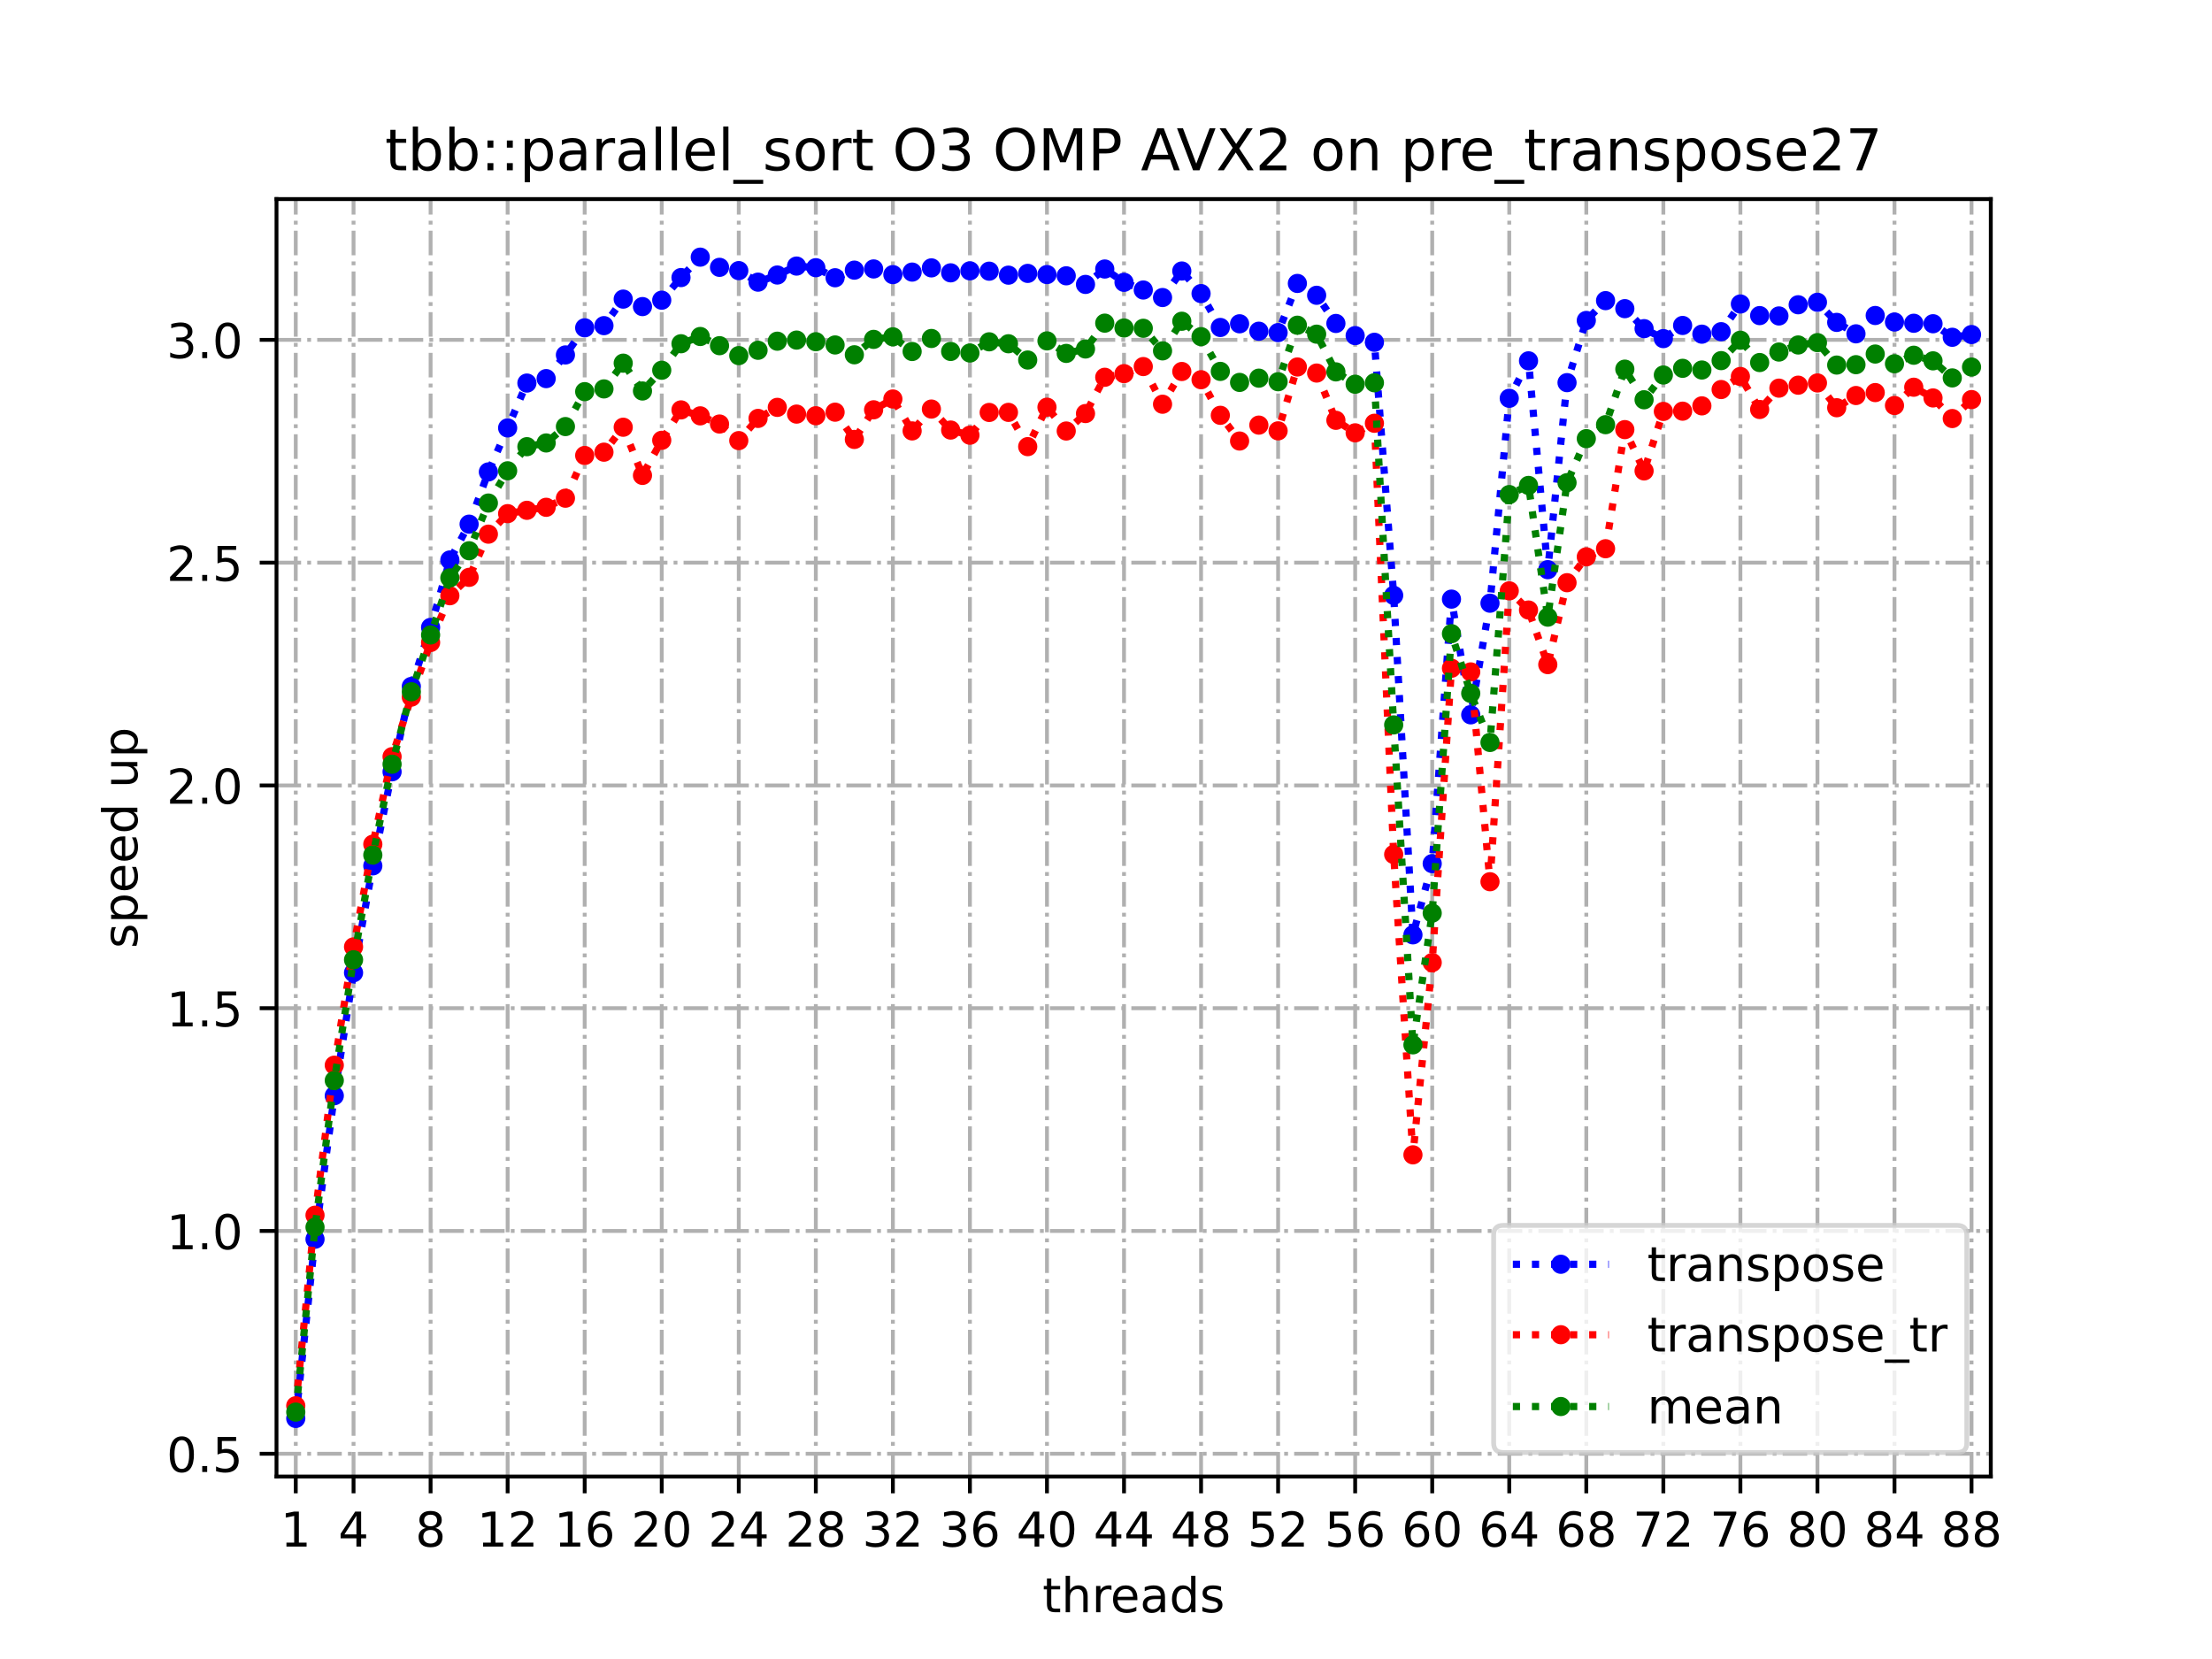 <?xml version="1.0" encoding="utf-8" standalone="no"?>
<!DOCTYPE svg PUBLIC "-//W3C//DTD SVG 1.1//EN"
  "http://www.w3.org/Graphics/SVG/1.1/DTD/svg11.dtd">
<!-- Created with matplotlib (https://matplotlib.org/) -->
<svg height="345.6pt" version="1.1" viewBox="0 0 460.8 345.6" width="460.8pt" xmlns="http://www.w3.org/2000/svg" xmlns:xlink="http://www.w3.org/1999/xlink">
 <defs>
  <style type="text/css">
*{stroke-linecap:butt;stroke-linejoin:round;}
  </style>
 </defs>
 <g id="figure_1">
  <g id="patch_1">
   <path d="M 0 345.6 
L 460.8 345.6 
L 460.8 0 
L 0 0 
z
" style="fill:#ffffff;"/>
  </g>
  <g id="axes_1">
   <g id="patch_2">
    <path d="M 57.6 307.584 
L 414.72 307.584 
L 414.72 41.472 
L 57.6 41.472 
z
" style="fill:#ffffff;"/>
   </g>
   <g id="matplotlib.axis_1">
    <g id="xtick_1">
     <g id="line2d_1">
      <path clip-path="url(#p3e46c574cf)" d="M 61.613 307.584 
L 61.613 41.472 
" style="fill:none;stroke:#b0b0b0;stroke-dasharray:5.12,1.28,0.8,1.28;stroke-dashoffset:0;stroke-width:0.8;"/>
     </g>
     <g id="line2d_2">
      <defs>
       <path d="M 0 0 
L 0 3.5 
" id="m44a924d697" style="stroke:#000000;stroke-width:0.8;"/>
      </defs>
      <g>
       <use style="stroke:#000000;stroke-width:0.8;" x="61.613" xlink:href="#m44a924d697" y="307.584"/>
      </g>
     </g>
     <g id="text_1">
      <!-- 1 -->
      <defs>
       <path d="M 12.406 8.297 
L 28.516 8.297 
L 28.516 63.922 
L 10.984 60.406 
L 10.984 69.391 
L 28.422 72.906 
L 38.281 72.906 
L 38.281 8.297 
L 54.391 8.297 
L 54.391 0 
L 12.406 0 
z
" id="DejaVuSans-49"/>
      </defs>
      <g transform="translate(58.431 322.182)scale(0.1 -0.1)">
       <use xlink:href="#DejaVuSans-49"/>
      </g>
     </g>
    </g>
    <g id="xtick_2">
     <g id="line2d_3">
      <path clip-path="url(#p3e46c574cf)" d="M 73.65 307.584 
L 73.65 41.472 
" style="fill:none;stroke:#b0b0b0;stroke-dasharray:5.12,1.28,0.8,1.28;stroke-dashoffset:0;stroke-width:0.8;"/>
     </g>
     <g id="line2d_4">
      <g>
       <use style="stroke:#000000;stroke-width:0.8;" x="73.65" xlink:href="#m44a924d697" y="307.584"/>
      </g>
     </g>
     <g id="text_2">
      <!-- 4 -->
      <defs>
       <path d="M 37.797 64.312 
L 12.891 25.391 
L 37.797 25.391 
z
M 35.203 72.906 
L 47.609 72.906 
L 47.609 25.391 
L 58.016 25.391 
L 58.016 17.188 
L 47.609 17.188 
L 47.609 0 
L 37.797 0 
L 37.797 17.188 
L 4.891 17.188 
L 4.891 26.703 
z
" id="DejaVuSans-52"/>
      </defs>
      <g transform="translate(70.469 322.182)scale(0.1 -0.1)">
       <use xlink:href="#DejaVuSans-52"/>
      </g>
     </g>
    </g>
    <g id="xtick_3">
     <g id="line2d_5">
      <path clip-path="url(#p3e46c574cf)" d="M 89.701 307.584 
L 89.701 41.472 
" style="fill:none;stroke:#b0b0b0;stroke-dasharray:5.12,1.28,0.8,1.28;stroke-dashoffset:0;stroke-width:0.8;"/>
     </g>
     <g id="line2d_6">
      <g>
       <use style="stroke:#000000;stroke-width:0.8;" x="89.701" xlink:href="#m44a924d697" y="307.584"/>
      </g>
     </g>
     <g id="text_3">
      <!-- 8 -->
      <defs>
       <path d="M 31.781 34.625 
Q 24.75 34.625 20.719 30.859 
Q 16.703 27.094 16.703 20.516 
Q 16.703 13.922 20.719 10.156 
Q 24.75 6.391 31.781 6.391 
Q 38.812 6.391 42.859 10.172 
Q 46.922 13.969 46.922 20.516 
Q 46.922 27.094 42.891 30.859 
Q 38.875 34.625 31.781 34.625 
z
M 21.922 38.812 
Q 15.578 40.375 12.031 44.719 
Q 8.5 49.078 8.5 55.328 
Q 8.5 64.062 14.719 69.141 
Q 20.953 74.219 31.781 74.219 
Q 42.672 74.219 48.875 69.141 
Q 55.078 64.062 55.078 55.328 
Q 55.078 49.078 51.531 44.719 
Q 48 40.375 41.703 38.812 
Q 48.828 37.156 52.797 32.312 
Q 56.781 27.484 56.781 20.516 
Q 56.781 9.906 50.312 4.234 
Q 43.844 -1.422 31.781 -1.422 
Q 19.734 -1.422 13.25 4.234 
Q 6.781 9.906 6.781 20.516 
Q 6.781 27.484 10.781 32.312 
Q 14.797 37.156 21.922 38.812 
z
M 18.312 54.391 
Q 18.312 48.734 21.844 45.562 
Q 25.391 42.391 31.781 42.391 
Q 38.141 42.391 41.719 45.562 
Q 45.312 48.734 45.312 54.391 
Q 45.312 60.062 41.719 63.234 
Q 38.141 66.406 31.781 66.406 
Q 25.391 66.406 21.844 63.234 
Q 18.312 60.062 18.312 54.391 
z
" id="DejaVuSans-56"/>
      </defs>
      <g transform="translate(86.519 322.182)scale(0.1 -0.1)">
       <use xlink:href="#DejaVuSans-56"/>
      </g>
     </g>
    </g>
    <g id="xtick_4">
     <g id="line2d_7">
      <path clip-path="url(#p3e46c574cf)" d="M 105.751 307.584 
L 105.751 41.472 
" style="fill:none;stroke:#b0b0b0;stroke-dasharray:5.12,1.28,0.8,1.28;stroke-dashoffset:0;stroke-width:0.8;"/>
     </g>
     <g id="line2d_8">
      <g>
       <use style="stroke:#000000;stroke-width:0.8;" x="105.751" xlink:href="#m44a924d697" y="307.584"/>
      </g>
     </g>
     <g id="text_4">
      <!-- 12 -->
      <defs>
       <path d="M 19.188 8.297 
L 53.609 8.297 
L 53.609 0 
L 7.328 0 
L 7.328 8.297 
Q 12.938 14.109 22.625 23.891 
Q 32.328 33.688 34.812 36.531 
Q 39.547 41.844 41.422 45.531 
Q 43.312 49.219 43.312 52.781 
Q 43.312 58.594 39.234 62.25 
Q 35.156 65.922 28.609 65.922 
Q 23.969 65.922 18.812 64.312 
Q 13.672 62.703 7.812 59.422 
L 7.812 69.391 
Q 13.766 71.781 18.938 73 
Q 24.125 74.219 28.422 74.219 
Q 39.75 74.219 46.484 68.547 
Q 53.219 62.891 53.219 53.422 
Q 53.219 48.922 51.531 44.891 
Q 49.859 40.875 45.406 35.406 
Q 44.188 33.984 37.641 27.219 
Q 31.109 20.453 19.188 8.297 
z
" id="DejaVuSans-50"/>
      </defs>
      <g transform="translate(99.389 322.182)scale(0.1 -0.1)">
       <use xlink:href="#DejaVuSans-49"/>
       <use x="63.623" xlink:href="#DejaVuSans-50"/>
      </g>
     </g>
    </g>
    <g id="xtick_5">
     <g id="line2d_9">
      <path clip-path="url(#p3e46c574cf)" d="M 121.801 307.584 
L 121.801 41.472 
" style="fill:none;stroke:#b0b0b0;stroke-dasharray:5.12,1.28,0.8,1.28;stroke-dashoffset:0;stroke-width:0.8;"/>
     </g>
     <g id="line2d_10">
      <g>
       <use style="stroke:#000000;stroke-width:0.8;" x="121.801" xlink:href="#m44a924d697" y="307.584"/>
      </g>
     </g>
     <g id="text_5">
      <!-- 16 -->
      <defs>
       <path d="M 33.016 40.375 
Q 26.375 40.375 22.484 35.828 
Q 18.609 31.297 18.609 23.391 
Q 18.609 15.531 22.484 10.953 
Q 26.375 6.391 33.016 6.391 
Q 39.656 6.391 43.531 10.953 
Q 47.406 15.531 47.406 23.391 
Q 47.406 31.297 43.531 35.828 
Q 39.656 40.375 33.016 40.375 
z
M 52.594 71.297 
L 52.594 62.312 
Q 48.875 64.062 45.094 64.984 
Q 41.312 65.922 37.594 65.922 
Q 27.828 65.922 22.672 59.328 
Q 17.531 52.734 16.797 39.406 
Q 19.672 43.656 24.016 45.922 
Q 28.375 48.188 33.594 48.188 
Q 44.578 48.188 50.953 41.516 
Q 57.328 34.859 57.328 23.391 
Q 57.328 12.156 50.688 5.359 
Q 44.047 -1.422 33.016 -1.422 
Q 20.359 -1.422 13.672 8.266 
Q 6.984 17.969 6.984 36.375 
Q 6.984 53.656 15.188 63.938 
Q 23.391 74.219 37.203 74.219 
Q 40.922 74.219 44.703 73.484 
Q 48.484 72.75 52.594 71.297 
z
" id="DejaVuSans-54"/>
      </defs>
      <g transform="translate(115.439 322.182)scale(0.1 -0.1)">
       <use xlink:href="#DejaVuSans-49"/>
       <use x="63.623" xlink:href="#DejaVuSans-54"/>
      </g>
     </g>
    </g>
    <g id="xtick_6">
     <g id="line2d_11">
      <path clip-path="url(#p3e46c574cf)" d="M 137.852 307.584 
L 137.852 41.472 
" style="fill:none;stroke:#b0b0b0;stroke-dasharray:5.12,1.28,0.8,1.28;stroke-dashoffset:0;stroke-width:0.8;"/>
     </g>
     <g id="line2d_12">
      <g>
       <use style="stroke:#000000;stroke-width:0.8;" x="137.852" xlink:href="#m44a924d697" y="307.584"/>
      </g>
     </g>
     <g id="text_6">
      <!-- 20 -->
      <defs>
       <path d="M 31.781 66.406 
Q 24.172 66.406 20.328 58.906 
Q 16.5 51.422 16.5 36.375 
Q 16.5 21.391 20.328 13.891 
Q 24.172 6.391 31.781 6.391 
Q 39.453 6.391 43.281 13.891 
Q 47.125 21.391 47.125 36.375 
Q 47.125 51.422 43.281 58.906 
Q 39.453 66.406 31.781 66.406 
z
M 31.781 74.219 
Q 44.047 74.219 50.516 64.516 
Q 56.984 54.828 56.984 36.375 
Q 56.984 17.969 50.516 8.266 
Q 44.047 -1.422 31.781 -1.422 
Q 19.531 -1.422 13.062 8.266 
Q 6.594 17.969 6.594 36.375 
Q 6.594 54.828 13.062 64.516 
Q 19.531 74.219 31.781 74.219 
z
" id="DejaVuSans-48"/>
      </defs>
      <g transform="translate(131.489 322.182)scale(0.1 -0.1)">
       <use xlink:href="#DejaVuSans-50"/>
       <use x="63.623" xlink:href="#DejaVuSans-48"/>
      </g>
     </g>
    </g>
    <g id="xtick_7">
     <g id="line2d_13">
      <path clip-path="url(#p3e46c574cf)" d="M 153.902 307.584 
L 153.902 41.472 
" style="fill:none;stroke:#b0b0b0;stroke-dasharray:5.12,1.28,0.8,1.28;stroke-dashoffset:0;stroke-width:0.8;"/>
     </g>
     <g id="line2d_14">
      <g>
       <use style="stroke:#000000;stroke-width:0.8;" x="153.902" xlink:href="#m44a924d697" y="307.584"/>
      </g>
     </g>
     <g id="text_7">
      <!-- 24 -->
      <g transform="translate(147.54 322.182)scale(0.1 -0.1)">
       <use xlink:href="#DejaVuSans-50"/>
       <use x="63.623" xlink:href="#DejaVuSans-52"/>
      </g>
     </g>
    </g>
    <g id="xtick_8">
     <g id="line2d_15">
      <path clip-path="url(#p3e46c574cf)" d="M 169.952 307.584 
L 169.952 41.472 
" style="fill:none;stroke:#b0b0b0;stroke-dasharray:5.12,1.28,0.8,1.28;stroke-dashoffset:0;stroke-width:0.8;"/>
     </g>
     <g id="line2d_16">
      <g>
       <use style="stroke:#000000;stroke-width:0.8;" x="169.952" xlink:href="#m44a924d697" y="307.584"/>
      </g>
     </g>
     <g id="text_8">
      <!-- 28 -->
      <g transform="translate(163.59 322.182)scale(0.1 -0.1)">
       <use xlink:href="#DejaVuSans-50"/>
       <use x="63.623" xlink:href="#DejaVuSans-56"/>
      </g>
     </g>
    </g>
    <g id="xtick_9">
     <g id="line2d_17">
      <path clip-path="url(#p3e46c574cf)" d="M 186.003 307.584 
L 186.003 41.472 
" style="fill:none;stroke:#b0b0b0;stroke-dasharray:5.12,1.28,0.8,1.28;stroke-dashoffset:0;stroke-width:0.8;"/>
     </g>
     <g id="line2d_18">
      <g>
       <use style="stroke:#000000;stroke-width:0.8;" x="186.003" xlink:href="#m44a924d697" y="307.584"/>
      </g>
     </g>
     <g id="text_9">
      <!-- 32 -->
      <defs>
       <path d="M 40.578 39.312 
Q 47.656 37.797 51.625 33 
Q 55.609 28.219 55.609 21.188 
Q 55.609 10.406 48.188 4.484 
Q 40.766 -1.422 27.094 -1.422 
Q 22.516 -1.422 17.656 -0.516 
Q 12.797 0.391 7.625 2.203 
L 7.625 11.719 
Q 11.719 9.328 16.594 8.109 
Q 21.484 6.891 26.812 6.891 
Q 36.078 6.891 40.938 10.547 
Q 45.797 14.203 45.797 21.188 
Q 45.797 27.641 41.281 31.266 
Q 36.766 34.906 28.719 34.906 
L 20.219 34.906 
L 20.219 43.016 
L 29.109 43.016 
Q 36.375 43.016 40.234 45.922 
Q 44.094 48.828 44.094 54.297 
Q 44.094 59.906 40.109 62.906 
Q 36.141 65.922 28.719 65.922 
Q 24.656 65.922 20.016 65.031 
Q 15.375 64.156 9.812 62.312 
L 9.812 71.094 
Q 15.438 72.656 20.344 73.438 
Q 25.25 74.219 29.594 74.219 
Q 40.828 74.219 47.359 69.109 
Q 53.906 64.016 53.906 55.328 
Q 53.906 49.266 50.438 45.094 
Q 46.969 40.922 40.578 39.312 
z
" id="DejaVuSans-51"/>
      </defs>
      <g transform="translate(179.64 322.182)scale(0.1 -0.1)">
       <use xlink:href="#DejaVuSans-51"/>
       <use x="63.623" xlink:href="#DejaVuSans-50"/>
      </g>
     </g>
    </g>
    <g id="xtick_10">
     <g id="line2d_19">
      <path clip-path="url(#p3e46c574cf)" d="M 202.053 307.584 
L 202.053 41.472 
" style="fill:none;stroke:#b0b0b0;stroke-dasharray:5.12,1.28,0.8,1.28;stroke-dashoffset:0;stroke-width:0.8;"/>
     </g>
     <g id="line2d_20">
      <g>
       <use style="stroke:#000000;stroke-width:0.8;" x="202.053" xlink:href="#m44a924d697" y="307.584"/>
      </g>
     </g>
     <g id="text_10">
      <!-- 36 -->
      <g transform="translate(195.691 322.182)scale(0.1 -0.1)">
       <use xlink:href="#DejaVuSans-51"/>
       <use x="63.623" xlink:href="#DejaVuSans-54"/>
      </g>
     </g>
    </g>
    <g id="xtick_11">
     <g id="line2d_21">
      <path clip-path="url(#p3e46c574cf)" d="M 218.103 307.584 
L 218.103 41.472 
" style="fill:none;stroke:#b0b0b0;stroke-dasharray:5.12,1.28,0.8,1.28;stroke-dashoffset:0;stroke-width:0.8;"/>
     </g>
     <g id="line2d_22">
      <g>
       <use style="stroke:#000000;stroke-width:0.8;" x="218.103" xlink:href="#m44a924d697" y="307.584"/>
      </g>
     </g>
     <g id="text_11">
      <!-- 40 -->
      <g transform="translate(211.741 322.182)scale(0.1 -0.1)">
       <use xlink:href="#DejaVuSans-52"/>
       <use x="63.623" xlink:href="#DejaVuSans-48"/>
      </g>
     </g>
    </g>
    <g id="xtick_12">
     <g id="line2d_23">
      <path clip-path="url(#p3e46c574cf)" d="M 234.154 307.584 
L 234.154 41.472 
" style="fill:none;stroke:#b0b0b0;stroke-dasharray:5.12,1.28,0.8,1.28;stroke-dashoffset:0;stroke-width:0.8;"/>
     </g>
     <g id="line2d_24">
      <g>
       <use style="stroke:#000000;stroke-width:0.8;" x="234.154" xlink:href="#m44a924d697" y="307.584"/>
      </g>
     </g>
     <g id="text_12">
      <!-- 44 -->
      <g transform="translate(227.791 322.182)scale(0.1 -0.1)">
       <use xlink:href="#DejaVuSans-52"/>
       <use x="63.623" xlink:href="#DejaVuSans-52"/>
      </g>
     </g>
    </g>
    <g id="xtick_13">
     <g id="line2d_25">
      <path clip-path="url(#p3e46c574cf)" d="M 250.204 307.584 
L 250.204 41.472 
" style="fill:none;stroke:#b0b0b0;stroke-dasharray:5.12,1.28,0.8,1.28;stroke-dashoffset:0;stroke-width:0.8;"/>
     </g>
     <g id="line2d_26">
      <g>
       <use style="stroke:#000000;stroke-width:0.8;" x="250.204" xlink:href="#m44a924d697" y="307.584"/>
      </g>
     </g>
     <g id="text_13">
      <!-- 48 -->
      <g transform="translate(243.842 322.182)scale(0.1 -0.1)">
       <use xlink:href="#DejaVuSans-52"/>
       <use x="63.623" xlink:href="#DejaVuSans-56"/>
      </g>
     </g>
    </g>
    <g id="xtick_14">
     <g id="line2d_27">
      <path clip-path="url(#p3e46c574cf)" d="M 266.254 307.584 
L 266.254 41.472 
" style="fill:none;stroke:#b0b0b0;stroke-dasharray:5.12,1.28,0.8,1.28;stroke-dashoffset:0;stroke-width:0.8;"/>
     </g>
     <g id="line2d_28">
      <g>
       <use style="stroke:#000000;stroke-width:0.8;" x="266.254" xlink:href="#m44a924d697" y="307.584"/>
      </g>
     </g>
     <g id="text_14">
      <!-- 52 -->
      <defs>
       <path d="M 10.797 72.906 
L 49.516 72.906 
L 49.516 64.594 
L 19.828 64.594 
L 19.828 46.734 
Q 21.969 47.469 24.109 47.828 
Q 26.266 48.188 28.422 48.188 
Q 40.625 48.188 47.75 41.5 
Q 54.891 34.812 54.891 23.391 
Q 54.891 11.625 47.562 5.094 
Q 40.234 -1.422 26.906 -1.422 
Q 22.312 -1.422 17.547 -0.641 
Q 12.797 0.141 7.719 1.703 
L 7.719 11.625 
Q 12.109 9.234 16.797 8.062 
Q 21.484 6.891 26.703 6.891 
Q 35.156 6.891 40.078 11.328 
Q 45.016 15.766 45.016 23.391 
Q 45.016 31 40.078 35.438 
Q 35.156 39.891 26.703 39.891 
Q 22.75 39.891 18.812 39.016 
Q 14.891 38.141 10.797 36.281 
z
" id="DejaVuSans-53"/>
      </defs>
      <g transform="translate(259.892 322.182)scale(0.1 -0.1)">
       <use xlink:href="#DejaVuSans-53"/>
       <use x="63.623" xlink:href="#DejaVuSans-50"/>
      </g>
     </g>
    </g>
    <g id="xtick_15">
     <g id="line2d_29">
      <path clip-path="url(#p3e46c574cf)" d="M 282.305 307.584 
L 282.305 41.472 
" style="fill:none;stroke:#b0b0b0;stroke-dasharray:5.12,1.28,0.8,1.28;stroke-dashoffset:0;stroke-width:0.8;"/>
     </g>
     <g id="line2d_30">
      <g>
       <use style="stroke:#000000;stroke-width:0.8;" x="282.305" xlink:href="#m44a924d697" y="307.584"/>
      </g>
     </g>
     <g id="text_15">
      <!-- 56 -->
      <g transform="translate(275.942 322.182)scale(0.1 -0.1)">
       <use xlink:href="#DejaVuSans-53"/>
       <use x="63.623" xlink:href="#DejaVuSans-54"/>
      </g>
     </g>
    </g>
    <g id="xtick_16">
     <g id="line2d_31">
      <path clip-path="url(#p3e46c574cf)" d="M 298.355 307.584 
L 298.355 41.472 
" style="fill:none;stroke:#b0b0b0;stroke-dasharray:5.12,1.28,0.8,1.28;stroke-dashoffset:0;stroke-width:0.8;"/>
     </g>
     <g id="line2d_32">
      <g>
       <use style="stroke:#000000;stroke-width:0.8;" x="298.355" xlink:href="#m44a924d697" y="307.584"/>
      </g>
     </g>
     <g id="text_16">
      <!-- 60 -->
      <g transform="translate(291.993 322.182)scale(0.1 -0.1)">
       <use xlink:href="#DejaVuSans-54"/>
       <use x="63.623" xlink:href="#DejaVuSans-48"/>
      </g>
     </g>
    </g>
    <g id="xtick_17">
     <g id="line2d_33">
      <path clip-path="url(#p3e46c574cf)" d="M 314.405 307.584 
L 314.405 41.472 
" style="fill:none;stroke:#b0b0b0;stroke-dasharray:5.12,1.28,0.8,1.28;stroke-dashoffset:0;stroke-width:0.8;"/>
     </g>
     <g id="line2d_34">
      <g>
       <use style="stroke:#000000;stroke-width:0.8;" x="314.405" xlink:href="#m44a924d697" y="307.584"/>
      </g>
     </g>
     <g id="text_17">
      <!-- 64 -->
      <g transform="translate(308.043 322.182)scale(0.1 -0.1)">
       <use xlink:href="#DejaVuSans-54"/>
       <use x="63.623" xlink:href="#DejaVuSans-52"/>
      </g>
     </g>
    </g>
    <g id="xtick_18">
     <g id="line2d_35">
      <path clip-path="url(#p3e46c574cf)" d="M 330.456 307.584 
L 330.456 41.472 
" style="fill:none;stroke:#b0b0b0;stroke-dasharray:5.12,1.28,0.8,1.28;stroke-dashoffset:0;stroke-width:0.8;"/>
     </g>
     <g id="line2d_36">
      <g>
       <use style="stroke:#000000;stroke-width:0.8;" x="330.456" xlink:href="#m44a924d697" y="307.584"/>
      </g>
     </g>
     <g id="text_18">
      <!-- 68 -->
      <g transform="translate(324.093 322.182)scale(0.1 -0.1)">
       <use xlink:href="#DejaVuSans-54"/>
       <use x="63.623" xlink:href="#DejaVuSans-56"/>
      </g>
     </g>
    </g>
    <g id="xtick_19">
     <g id="line2d_37">
      <path clip-path="url(#p3e46c574cf)" d="M 346.506 307.584 
L 346.506 41.472 
" style="fill:none;stroke:#b0b0b0;stroke-dasharray:5.12,1.28,0.8,1.28;stroke-dashoffset:0;stroke-width:0.8;"/>
     </g>
     <g id="line2d_38">
      <g>
       <use style="stroke:#000000;stroke-width:0.8;" x="346.506" xlink:href="#m44a924d697" y="307.584"/>
      </g>
     </g>
     <g id="text_19">
      <!-- 72 -->
      <defs>
       <path d="M 8.203 72.906 
L 55.078 72.906 
L 55.078 68.703 
L 28.609 0 
L 18.312 0 
L 43.219 64.594 
L 8.203 64.594 
z
" id="DejaVuSans-55"/>
      </defs>
      <g transform="translate(340.144 322.182)scale(0.1 -0.1)">
       <use xlink:href="#DejaVuSans-55"/>
       <use x="63.623" xlink:href="#DejaVuSans-50"/>
      </g>
     </g>
    </g>
    <g id="xtick_20">
     <g id="line2d_39">
      <path clip-path="url(#p3e46c574cf)" d="M 362.556 307.584 
L 362.556 41.472 
" style="fill:none;stroke:#b0b0b0;stroke-dasharray:5.12,1.28,0.8,1.28;stroke-dashoffset:0;stroke-width:0.8;"/>
     </g>
     <g id="line2d_40">
      <g>
       <use style="stroke:#000000;stroke-width:0.8;" x="362.556" xlink:href="#m44a924d697" y="307.584"/>
      </g>
     </g>
     <g id="text_20">
      <!-- 76 -->
      <g transform="translate(356.194 322.182)scale(0.1 -0.1)">
       <use xlink:href="#DejaVuSans-55"/>
       <use x="63.623" xlink:href="#DejaVuSans-54"/>
      </g>
     </g>
    </g>
    <g id="xtick_21">
     <g id="line2d_41">
      <path clip-path="url(#p3e46c574cf)" d="M 378.607 307.584 
L 378.607 41.472 
" style="fill:none;stroke:#b0b0b0;stroke-dasharray:5.12,1.28,0.8,1.28;stroke-dashoffset:0;stroke-width:0.8;"/>
     </g>
     <g id="line2d_42">
      <g>
       <use style="stroke:#000000;stroke-width:0.8;" x="378.607" xlink:href="#m44a924d697" y="307.584"/>
      </g>
     </g>
     <g id="text_21">
      <!-- 80 -->
      <g transform="translate(372.244 322.182)scale(0.1 -0.1)">
       <use xlink:href="#DejaVuSans-56"/>
       <use x="63.623" xlink:href="#DejaVuSans-48"/>
      </g>
     </g>
    </g>
    <g id="xtick_22">
     <g id="line2d_43">
      <path clip-path="url(#p3e46c574cf)" d="M 394.657 307.584 
L 394.657 41.472 
" style="fill:none;stroke:#b0b0b0;stroke-dasharray:5.12,1.28,0.8,1.28;stroke-dashoffset:0;stroke-width:0.8;"/>
     </g>
     <g id="line2d_44">
      <g>
       <use style="stroke:#000000;stroke-width:0.8;" x="394.657" xlink:href="#m44a924d697" y="307.584"/>
      </g>
     </g>
     <g id="text_22">
      <!-- 84 -->
      <g transform="translate(388.295 322.182)scale(0.1 -0.1)">
       <use xlink:href="#DejaVuSans-56"/>
       <use x="63.623" xlink:href="#DejaVuSans-52"/>
      </g>
     </g>
    </g>
    <g id="xtick_23">
     <g id="line2d_45">
      <path clip-path="url(#p3e46c574cf)" d="M 410.707 307.584 
L 410.707 41.472 
" style="fill:none;stroke:#b0b0b0;stroke-dasharray:5.12,1.28,0.8,1.28;stroke-dashoffset:0;stroke-width:0.8;"/>
     </g>
     <g id="line2d_46">
      <g>
       <use style="stroke:#000000;stroke-width:0.8;" x="410.707" xlink:href="#m44a924d697" y="307.584"/>
      </g>
     </g>
     <g id="text_23">
      <!-- 88 -->
      <g transform="translate(404.345 322.182)scale(0.1 -0.1)">
       <use xlink:href="#DejaVuSans-56"/>
       <use x="63.623" xlink:href="#DejaVuSans-56"/>
      </g>
     </g>
    </g>
    <g id="text_24">
     <!-- threads -->
     <defs>
      <path d="M 18.312 70.219 
L 18.312 54.688 
L 36.812 54.688 
L 36.812 47.703 
L 18.312 47.703 
L 18.312 18.016 
Q 18.312 11.328 20.141 9.422 
Q 21.969 7.516 27.594 7.516 
L 36.812 7.516 
L 36.812 0 
L 27.594 0 
Q 17.188 0 13.234 3.875 
Q 9.281 7.766 9.281 18.016 
L 9.281 47.703 
L 2.688 47.703 
L 2.688 54.688 
L 9.281 54.688 
L 9.281 70.219 
z
" id="DejaVuSans-116"/>
      <path d="M 54.891 33.016 
L 54.891 0 
L 45.906 0 
L 45.906 32.719 
Q 45.906 40.484 42.875 44.328 
Q 39.844 48.188 33.797 48.188 
Q 26.516 48.188 22.312 43.547 
Q 18.109 38.922 18.109 30.906 
L 18.109 0 
L 9.078 0 
L 9.078 75.984 
L 18.109 75.984 
L 18.109 46.188 
Q 21.344 51.125 25.703 53.562 
Q 30.078 56 35.797 56 
Q 45.219 56 50.047 50.172 
Q 54.891 44.344 54.891 33.016 
z
" id="DejaVuSans-104"/>
      <path d="M 41.109 46.297 
Q 39.594 47.172 37.812 47.578 
Q 36.031 48 33.891 48 
Q 26.266 48 22.188 43.047 
Q 18.109 38.094 18.109 28.812 
L 18.109 0 
L 9.078 0 
L 9.078 54.688 
L 18.109 54.688 
L 18.109 46.188 
Q 20.953 51.172 25.484 53.578 
Q 30.031 56 36.531 56 
Q 37.453 56 38.578 55.875 
Q 39.703 55.766 41.062 55.516 
z
" id="DejaVuSans-114"/>
      <path d="M 56.203 29.594 
L 56.203 25.203 
L 14.891 25.203 
Q 15.484 15.922 20.484 11.062 
Q 25.484 6.203 34.422 6.203 
Q 39.594 6.203 44.453 7.469 
Q 49.312 8.734 54.109 11.281 
L 54.109 2.781 
Q 49.266 0.734 44.188 -0.344 
Q 39.109 -1.422 33.891 -1.422 
Q 20.797 -1.422 13.156 6.188 
Q 5.516 13.812 5.516 26.812 
Q 5.516 40.234 12.766 48.109 
Q 20.016 56 32.328 56 
Q 43.359 56 49.781 48.891 
Q 56.203 41.797 56.203 29.594 
z
M 47.219 32.234 
Q 47.125 39.594 43.094 43.984 
Q 39.062 48.391 32.422 48.391 
Q 24.906 48.391 20.391 44.141 
Q 15.875 39.891 15.188 32.172 
z
" id="DejaVuSans-101"/>
      <path d="M 34.281 27.484 
Q 23.391 27.484 19.188 25 
Q 14.984 22.516 14.984 16.5 
Q 14.984 11.719 18.141 8.906 
Q 21.297 6.109 26.703 6.109 
Q 34.188 6.109 38.703 11.406 
Q 43.219 16.703 43.219 25.484 
L 43.219 27.484 
z
M 52.203 31.203 
L 52.203 0 
L 43.219 0 
L 43.219 8.297 
Q 40.141 3.328 35.547 0.953 
Q 30.953 -1.422 24.312 -1.422 
Q 15.922 -1.422 10.953 3.297 
Q 6 8.016 6 15.922 
Q 6 25.141 12.172 29.828 
Q 18.359 34.516 30.609 34.516 
L 43.219 34.516 
L 43.219 35.406 
Q 43.219 41.609 39.141 45 
Q 35.062 48.391 27.688 48.391 
Q 23 48.391 18.547 47.266 
Q 14.109 46.141 10.016 43.891 
L 10.016 52.203 
Q 14.938 54.109 19.578 55.047 
Q 24.219 56 28.609 56 
Q 40.484 56 46.344 49.844 
Q 52.203 43.703 52.203 31.203 
z
" id="DejaVuSans-97"/>
      <path d="M 45.406 46.391 
L 45.406 75.984 
L 54.391 75.984 
L 54.391 0 
L 45.406 0 
L 45.406 8.203 
Q 42.578 3.328 38.25 0.953 
Q 33.938 -1.422 27.875 -1.422 
Q 17.969 -1.422 11.734 6.484 
Q 5.516 14.406 5.516 27.297 
Q 5.516 40.188 11.734 48.094 
Q 17.969 56 27.875 56 
Q 33.938 56 38.25 53.625 
Q 42.578 51.266 45.406 46.391 
z
M 14.797 27.297 
Q 14.797 17.391 18.875 11.75 
Q 22.953 6.109 30.078 6.109 
Q 37.203 6.109 41.297 11.75 
Q 45.406 17.391 45.406 27.297 
Q 45.406 37.203 41.297 42.844 
Q 37.203 48.484 30.078 48.484 
Q 22.953 48.484 18.875 42.844 
Q 14.797 37.203 14.797 27.297 
z
" id="DejaVuSans-100"/>
      <path d="M 44.281 53.078 
L 44.281 44.578 
Q 40.484 46.531 36.375 47.5 
Q 32.281 48.484 27.875 48.484 
Q 21.188 48.484 17.844 46.438 
Q 14.5 44.391 14.5 40.281 
Q 14.5 37.156 16.891 35.375 
Q 19.281 33.594 26.516 31.984 
L 29.594 31.297 
Q 39.156 29.25 43.188 25.516 
Q 47.219 21.781 47.219 15.094 
Q 47.219 7.469 41.188 3.016 
Q 35.156 -1.422 24.609 -1.422 
Q 20.219 -1.422 15.453 -0.562 
Q 10.688 0.297 5.422 2 
L 5.422 11.281 
Q 10.406 8.688 15.234 7.391 
Q 20.062 6.109 24.812 6.109 
Q 31.156 6.109 34.562 8.281 
Q 37.984 10.453 37.984 14.406 
Q 37.984 18.062 35.516 20.016 
Q 33.062 21.969 24.703 23.781 
L 21.578 24.516 
Q 13.234 26.266 9.516 29.906 
Q 5.812 33.547 5.812 39.891 
Q 5.812 47.609 11.281 51.797 
Q 16.75 56 26.812 56 
Q 31.781 56 36.172 55.266 
Q 40.578 54.547 44.281 53.078 
z
" id="DejaVuSans-115"/>
     </defs>
     <g transform="translate(217.169 335.861)scale(0.1 -0.1)">
      <use xlink:href="#DejaVuSans-116"/>
      <use x="39.209" xlink:href="#DejaVuSans-104"/>
      <use x="102.588" xlink:href="#DejaVuSans-114"/>
      <use x="141.451" xlink:href="#DejaVuSans-101"/>
      <use x="202.975" xlink:href="#DejaVuSans-97"/>
      <use x="264.254" xlink:href="#DejaVuSans-100"/>
      <use x="327.73" xlink:href="#DejaVuSans-115"/>
     </g>
    </g>
   </g>
   <g id="matplotlib.axis_2">
    <g id="ytick_1">
     <g id="line2d_47">
      <path clip-path="url(#p3e46c574cf)" d="M 57.6 302.843 
L 414.72 302.843 
" style="fill:none;stroke:#b0b0b0;stroke-dasharray:5.12,1.28,0.8,1.28;stroke-dashoffset:0;stroke-width:0.8;"/>
     </g>
     <g id="line2d_48">
      <defs>
       <path d="M 0 0 
L -3.5 0 
" id="m8c998b258a" style="stroke:#000000;stroke-width:0.8;"/>
      </defs>
      <g>
       <use style="stroke:#000000;stroke-width:0.8;" x="57.6" xlink:href="#m8c998b258a" y="302.843"/>
      </g>
     </g>
     <g id="text_25">
      <!-- 0.5 -->
      <defs>
       <path d="M 10.688 12.406 
L 21 12.406 
L 21 0 
L 10.688 0 
z
" id="DejaVuSans-46"/>
      </defs>
      <g transform="translate(34.697 306.642)scale(0.1 -0.1)">
       <use xlink:href="#DejaVuSans-48"/>
       <use x="63.623" xlink:href="#DejaVuSans-46"/>
       <use x="95.41" xlink:href="#DejaVuSans-53"/>
      </g>
     </g>
    </g>
    <g id="ytick_2">
     <g id="line2d_49">
      <path clip-path="url(#p3e46c574cf)" d="M 57.6 256.435 
L 414.72 256.435 
" style="fill:none;stroke:#b0b0b0;stroke-dasharray:5.12,1.28,0.8,1.28;stroke-dashoffset:0;stroke-width:0.8;"/>
     </g>
     <g id="line2d_50">
      <g>
       <use style="stroke:#000000;stroke-width:0.8;" x="57.6" xlink:href="#m8c998b258a" y="256.435"/>
      </g>
     </g>
     <g id="text_26">
      <!-- 1.0 -->
      <g transform="translate(34.697 260.234)scale(0.1 -0.1)">
       <use xlink:href="#DejaVuSans-49"/>
       <use x="63.623" xlink:href="#DejaVuSans-46"/>
       <use x="95.41" xlink:href="#DejaVuSans-48"/>
      </g>
     </g>
    </g>
    <g id="ytick_3">
     <g id="line2d_51">
      <path clip-path="url(#p3e46c574cf)" d="M 57.6 210.027 
L 414.72 210.027 
" style="fill:none;stroke:#b0b0b0;stroke-dasharray:5.12,1.28,0.8,1.28;stroke-dashoffset:0;stroke-width:0.8;"/>
     </g>
     <g id="line2d_52">
      <g>
       <use style="stroke:#000000;stroke-width:0.8;" x="57.6" xlink:href="#m8c998b258a" y="210.027"/>
      </g>
     </g>
     <g id="text_27">
      <!-- 1.5 -->
      <g transform="translate(34.697 213.826)scale(0.1 -0.1)">
       <use xlink:href="#DejaVuSans-49"/>
       <use x="63.623" xlink:href="#DejaVuSans-46"/>
       <use x="95.41" xlink:href="#DejaVuSans-53"/>
      </g>
     </g>
    </g>
    <g id="ytick_4">
     <g id="line2d_53">
      <path clip-path="url(#p3e46c574cf)" d="M 57.6 163.618 
L 414.72 163.618 
" style="fill:none;stroke:#b0b0b0;stroke-dasharray:5.12,1.28,0.8,1.28;stroke-dashoffset:0;stroke-width:0.8;"/>
     </g>
     <g id="line2d_54">
      <g>
       <use style="stroke:#000000;stroke-width:0.8;" x="57.6" xlink:href="#m8c998b258a" y="163.618"/>
      </g>
     </g>
     <g id="text_28">
      <!-- 2.0 -->
      <g transform="translate(34.697 167.418)scale(0.1 -0.1)">
       <use xlink:href="#DejaVuSans-50"/>
       <use x="63.623" xlink:href="#DejaVuSans-46"/>
       <use x="95.41" xlink:href="#DejaVuSans-48"/>
      </g>
     </g>
    </g>
    <g id="ytick_5">
     <g id="line2d_55">
      <path clip-path="url(#p3e46c574cf)" d="M 57.6 117.21 
L 414.72 117.21 
" style="fill:none;stroke:#b0b0b0;stroke-dasharray:5.12,1.28,0.8,1.28;stroke-dashoffset:0;stroke-width:0.8;"/>
     </g>
     <g id="line2d_56">
      <g>
       <use style="stroke:#000000;stroke-width:0.8;" x="57.6" xlink:href="#m8c998b258a" y="117.21"/>
      </g>
     </g>
     <g id="text_29">
      <!-- 2.5 -->
      <g transform="translate(34.697 121.01)scale(0.1 -0.1)">
       <use xlink:href="#DejaVuSans-50"/>
       <use x="63.623" xlink:href="#DejaVuSans-46"/>
       <use x="95.41" xlink:href="#DejaVuSans-53"/>
      </g>
     </g>
    </g>
    <g id="ytick_6">
     <g id="line2d_57">
      <path clip-path="url(#p3e46c574cf)" d="M 57.6 70.802 
L 414.72 70.802 
" style="fill:none;stroke:#b0b0b0;stroke-dasharray:5.12,1.28,0.8,1.28;stroke-dashoffset:0;stroke-width:0.8;"/>
     </g>
     <g id="line2d_58">
      <g>
       <use style="stroke:#000000;stroke-width:0.8;" x="57.6" xlink:href="#m8c998b258a" y="70.802"/>
      </g>
     </g>
     <g id="text_30">
      <!-- 3.0 -->
      <g transform="translate(34.697 74.601)scale(0.1 -0.1)">
       <use xlink:href="#DejaVuSans-51"/>
       <use x="63.623" xlink:href="#DejaVuSans-46"/>
       <use x="95.41" xlink:href="#DejaVuSans-48"/>
      </g>
     </g>
    </g>
    <g id="text_31">
     <!-- speed up -->
     <defs>
      <path d="M 18.109 8.203 
L 18.109 -20.797 
L 9.078 -20.797 
L 9.078 54.688 
L 18.109 54.688 
L 18.109 46.391 
Q 20.953 51.266 25.266 53.625 
Q 29.594 56 35.594 56 
Q 45.562 56 51.781 48.094 
Q 58.016 40.188 58.016 27.297 
Q 58.016 14.406 51.781 6.484 
Q 45.562 -1.422 35.594 -1.422 
Q 29.594 -1.422 25.266 0.953 
Q 20.953 3.328 18.109 8.203 
z
M 48.688 27.297 
Q 48.688 37.203 44.609 42.844 
Q 40.531 48.484 33.406 48.484 
Q 26.266 48.484 22.188 42.844 
Q 18.109 37.203 18.109 27.297 
Q 18.109 17.391 22.188 11.75 
Q 26.266 6.109 33.406 6.109 
Q 40.531 6.109 44.609 11.75 
Q 48.688 17.391 48.688 27.297 
z
" id="DejaVuSans-112"/>
      <path id="DejaVuSans-32"/>
      <path d="M 8.5 21.578 
L 8.5 54.688 
L 17.484 54.688 
L 17.484 21.922 
Q 17.484 14.156 20.5 10.266 
Q 23.531 6.391 29.594 6.391 
Q 36.859 6.391 41.078 11.031 
Q 45.312 15.672 45.312 23.688 
L 45.312 54.688 
L 54.297 54.688 
L 54.297 0 
L 45.312 0 
L 45.312 8.406 
Q 42.047 3.422 37.719 1 
Q 33.406 -1.422 27.688 -1.422 
Q 18.266 -1.422 13.375 4.438 
Q 8.5 10.297 8.5 21.578 
z
M 31.109 56 
z
" id="DejaVuSans-117"/>
     </defs>
     <g transform="translate(28.617 197.566)rotate(-90)scale(0.1 -0.1)">
      <use xlink:href="#DejaVuSans-115"/>
      <use x="52.1" xlink:href="#DejaVuSans-112"/>
      <use x="115.576" xlink:href="#DejaVuSans-101"/>
      <use x="177.1" xlink:href="#DejaVuSans-101"/>
      <use x="238.623" xlink:href="#DejaVuSans-100"/>
      <use x="302.1" xlink:href="#DejaVuSans-32"/>
      <use x="333.887" xlink:href="#DejaVuSans-117"/>
      <use x="397.266" xlink:href="#DejaVuSans-112"/>
     </g>
    </g>
   </g>
   <g id="line2d_59">
    <path clip-path="url(#p3e46c574cf)" d="M 61.613 295.488 
L 65.625 258.152 
L 69.638 228.257 
L 73.65 202.638 
L 77.663 180.375 
L 81.676 160.778 
L 85.688 143.002 
L 89.701 130.701 
L 93.713 116.653 
L 97.726 109.193 
L 101.738 98.31 
L 105.751 89.145 
L 109.764 79.799 
L 113.776 78.872 
L 117.789 73.94 
L 121.801 68.29 
L 125.814 67.837 
L 129.827 62.311 
L 133.839 63.868 
L 137.852 62.537 
L 141.864 57.825 
L 145.877 53.568 
L 149.889 55.692 
L 153.902 56.378 
L 157.915 58.778 
L 161.927 57.292 
L 165.94 55.429 
L 169.952 55.766 
L 173.965 57.861 
L 177.978 56.276 
L 181.99 56.027 
L 186.003 57.209 
L 190.015 56.682 
L 194.028 55.806 
L 198.04 56.838 
L 202.053 56.419 
L 206.066 56.493 
L 210.078 57.322 
L 214.091 56.953 
L 218.103 57.198 
L 222.116 57.456 
L 226.129 59.249 
L 230.141 56.04 
L 234.154 58.814 
L 238.166 60.415 
L 242.179 61.982 
L 246.191 56.456 
L 250.204 61.159 
L 254.217 68.218 
L 258.229 67.452 
L 262.242 68.998 
L 266.254 69.286 
L 270.267 59.046 
L 274.28 61.513 
L 278.292 67.383 
L 282.305 69.916 
L 286.317 71.305 
L 290.33 124.026 
L 294.342 194.744 
L 298.355 179.91 
L 302.368 124.809 
L 306.38 148.914 
L 310.393 125.657 
L 314.405 82.974 
L 318.418 75.169 
L 322.431 118.673 
L 326.443 79.712 
L 330.456 66.756 
L 334.468 62.627 
L 338.481 64.301 
L 342.493 68.465 
L 346.506 70.539 
L 350.519 67.801 
L 354.531 69.613 
L 358.544 69.098 
L 362.556 63.326 
L 366.569 65.745 
L 370.582 65.82 
L 374.594 63.488 
L 378.607 62.971 
L 382.619 67.16 
L 386.632 69.543 
L 390.644 65.724 
L 394.657 67.083 
L 398.67 67.342 
L 402.682 67.441 
L 406.695 70.263 
L 410.707 69.691 
" style="fill:none;stroke:#0000ff;stroke-dasharray:1.5,2.475;stroke-dashoffset:0;stroke-width:1.5;"/>
    <defs>
     <path d="M 0 1.5 
C 0.398 1.5 0.779 1.342 1.061 1.061 
C 1.342 0.779 1.5 0.398 1.5 0 
C 1.5 -0.398 1.342 -0.779 1.061 -1.061 
C 0.779 -1.342 0.398 -1.5 0 -1.5 
C -0.398 -1.5 -0.779 -1.342 -1.061 -1.061 
C -1.342 -0.779 -1.5 -0.398 -1.5 0 
C -1.5 0.398 -1.342 0.779 -1.061 1.061 
C -0.779 1.342 -0.398 1.5 0 1.5 
z
" id="m28662d2221" style="stroke:#0000ff;"/>
    </defs>
    <g clip-path="url(#p3e46c574cf)">
     <use style="fill:#0000ff;stroke:#0000ff;" x="61.613" xlink:href="#m28662d2221" y="295.488"/>
     <use style="fill:#0000ff;stroke:#0000ff;" x="65.625" xlink:href="#m28662d2221" y="258.152"/>
     <use style="fill:#0000ff;stroke:#0000ff;" x="69.638" xlink:href="#m28662d2221" y="228.257"/>
     <use style="fill:#0000ff;stroke:#0000ff;" x="73.65" xlink:href="#m28662d2221" y="202.638"/>
     <use style="fill:#0000ff;stroke:#0000ff;" x="77.663" xlink:href="#m28662d2221" y="180.375"/>
     <use style="fill:#0000ff;stroke:#0000ff;" x="81.676" xlink:href="#m28662d2221" y="160.778"/>
     <use style="fill:#0000ff;stroke:#0000ff;" x="85.688" xlink:href="#m28662d2221" y="143.002"/>
     <use style="fill:#0000ff;stroke:#0000ff;" x="89.701" xlink:href="#m28662d2221" y="130.701"/>
     <use style="fill:#0000ff;stroke:#0000ff;" x="93.713" xlink:href="#m28662d2221" y="116.653"/>
     <use style="fill:#0000ff;stroke:#0000ff;" x="97.726" xlink:href="#m28662d2221" y="109.193"/>
     <use style="fill:#0000ff;stroke:#0000ff;" x="101.738" xlink:href="#m28662d2221" y="98.31"/>
     <use style="fill:#0000ff;stroke:#0000ff;" x="105.751" xlink:href="#m28662d2221" y="89.145"/>
     <use style="fill:#0000ff;stroke:#0000ff;" x="109.764" xlink:href="#m28662d2221" y="79.799"/>
     <use style="fill:#0000ff;stroke:#0000ff;" x="113.776" xlink:href="#m28662d2221" y="78.872"/>
     <use style="fill:#0000ff;stroke:#0000ff;" x="117.789" xlink:href="#m28662d2221" y="73.94"/>
     <use style="fill:#0000ff;stroke:#0000ff;" x="121.801" xlink:href="#m28662d2221" y="68.29"/>
     <use style="fill:#0000ff;stroke:#0000ff;" x="125.814" xlink:href="#m28662d2221" y="67.837"/>
     <use style="fill:#0000ff;stroke:#0000ff;" x="129.827" xlink:href="#m28662d2221" y="62.311"/>
     <use style="fill:#0000ff;stroke:#0000ff;" x="133.839" xlink:href="#m28662d2221" y="63.868"/>
     <use style="fill:#0000ff;stroke:#0000ff;" x="137.852" xlink:href="#m28662d2221" y="62.537"/>
     <use style="fill:#0000ff;stroke:#0000ff;" x="141.864" xlink:href="#m28662d2221" y="57.825"/>
     <use style="fill:#0000ff;stroke:#0000ff;" x="145.877" xlink:href="#m28662d2221" y="53.568"/>
     <use style="fill:#0000ff;stroke:#0000ff;" x="149.889" xlink:href="#m28662d2221" y="55.692"/>
     <use style="fill:#0000ff;stroke:#0000ff;" x="153.902" xlink:href="#m28662d2221" y="56.378"/>
     <use style="fill:#0000ff;stroke:#0000ff;" x="157.915" xlink:href="#m28662d2221" y="58.778"/>
     <use style="fill:#0000ff;stroke:#0000ff;" x="161.927" xlink:href="#m28662d2221" y="57.292"/>
     <use style="fill:#0000ff;stroke:#0000ff;" x="165.94" xlink:href="#m28662d2221" y="55.429"/>
     <use style="fill:#0000ff;stroke:#0000ff;" x="169.952" xlink:href="#m28662d2221" y="55.766"/>
     <use style="fill:#0000ff;stroke:#0000ff;" x="173.965" xlink:href="#m28662d2221" y="57.861"/>
     <use style="fill:#0000ff;stroke:#0000ff;" x="177.978" xlink:href="#m28662d2221" y="56.276"/>
     <use style="fill:#0000ff;stroke:#0000ff;" x="181.99" xlink:href="#m28662d2221" y="56.027"/>
     <use style="fill:#0000ff;stroke:#0000ff;" x="186.003" xlink:href="#m28662d2221" y="57.209"/>
     <use style="fill:#0000ff;stroke:#0000ff;" x="190.015" xlink:href="#m28662d2221" y="56.682"/>
     <use style="fill:#0000ff;stroke:#0000ff;" x="194.028" xlink:href="#m28662d2221" y="55.806"/>
     <use style="fill:#0000ff;stroke:#0000ff;" x="198.04" xlink:href="#m28662d2221" y="56.838"/>
     <use style="fill:#0000ff;stroke:#0000ff;" x="202.053" xlink:href="#m28662d2221" y="56.419"/>
     <use style="fill:#0000ff;stroke:#0000ff;" x="206.066" xlink:href="#m28662d2221" y="56.493"/>
     <use style="fill:#0000ff;stroke:#0000ff;" x="210.078" xlink:href="#m28662d2221" y="57.322"/>
     <use style="fill:#0000ff;stroke:#0000ff;" x="214.091" xlink:href="#m28662d2221" y="56.953"/>
     <use style="fill:#0000ff;stroke:#0000ff;" x="218.103" xlink:href="#m28662d2221" y="57.198"/>
     <use style="fill:#0000ff;stroke:#0000ff;" x="222.116" xlink:href="#m28662d2221" y="57.456"/>
     <use style="fill:#0000ff;stroke:#0000ff;" x="226.129" xlink:href="#m28662d2221" y="59.249"/>
     <use style="fill:#0000ff;stroke:#0000ff;" x="230.141" xlink:href="#m28662d2221" y="56.04"/>
     <use style="fill:#0000ff;stroke:#0000ff;" x="234.154" xlink:href="#m28662d2221" y="58.814"/>
     <use style="fill:#0000ff;stroke:#0000ff;" x="238.166" xlink:href="#m28662d2221" y="60.415"/>
     <use style="fill:#0000ff;stroke:#0000ff;" x="242.179" xlink:href="#m28662d2221" y="61.982"/>
     <use style="fill:#0000ff;stroke:#0000ff;" x="246.191" xlink:href="#m28662d2221" y="56.456"/>
     <use style="fill:#0000ff;stroke:#0000ff;" x="250.204" xlink:href="#m28662d2221" y="61.159"/>
     <use style="fill:#0000ff;stroke:#0000ff;" x="254.217" xlink:href="#m28662d2221" y="68.218"/>
     <use style="fill:#0000ff;stroke:#0000ff;" x="258.229" xlink:href="#m28662d2221" y="67.452"/>
     <use style="fill:#0000ff;stroke:#0000ff;" x="262.242" xlink:href="#m28662d2221" y="68.998"/>
     <use style="fill:#0000ff;stroke:#0000ff;" x="266.254" xlink:href="#m28662d2221" y="69.286"/>
     <use style="fill:#0000ff;stroke:#0000ff;" x="270.267" xlink:href="#m28662d2221" y="59.046"/>
     <use style="fill:#0000ff;stroke:#0000ff;" x="274.28" xlink:href="#m28662d2221" y="61.513"/>
     <use style="fill:#0000ff;stroke:#0000ff;" x="278.292" xlink:href="#m28662d2221" y="67.383"/>
     <use style="fill:#0000ff;stroke:#0000ff;" x="282.305" xlink:href="#m28662d2221" y="69.916"/>
     <use style="fill:#0000ff;stroke:#0000ff;" x="286.317" xlink:href="#m28662d2221" y="71.305"/>
     <use style="fill:#0000ff;stroke:#0000ff;" x="290.33" xlink:href="#m28662d2221" y="124.026"/>
     <use style="fill:#0000ff;stroke:#0000ff;" x="294.342" xlink:href="#m28662d2221" y="194.744"/>
     <use style="fill:#0000ff;stroke:#0000ff;" x="298.355" xlink:href="#m28662d2221" y="179.91"/>
     <use style="fill:#0000ff;stroke:#0000ff;" x="302.368" xlink:href="#m28662d2221" y="124.809"/>
     <use style="fill:#0000ff;stroke:#0000ff;" x="306.38" xlink:href="#m28662d2221" y="148.914"/>
     <use style="fill:#0000ff;stroke:#0000ff;" x="310.393" xlink:href="#m28662d2221" y="125.657"/>
     <use style="fill:#0000ff;stroke:#0000ff;" x="314.405" xlink:href="#m28662d2221" y="82.974"/>
     <use style="fill:#0000ff;stroke:#0000ff;" x="318.418" xlink:href="#m28662d2221" y="75.169"/>
     <use style="fill:#0000ff;stroke:#0000ff;" x="322.431" xlink:href="#m28662d2221" y="118.673"/>
     <use style="fill:#0000ff;stroke:#0000ff;" x="326.443" xlink:href="#m28662d2221" y="79.712"/>
     <use style="fill:#0000ff;stroke:#0000ff;" x="330.456" xlink:href="#m28662d2221" y="66.756"/>
     <use style="fill:#0000ff;stroke:#0000ff;" x="334.468" xlink:href="#m28662d2221" y="62.627"/>
     <use style="fill:#0000ff;stroke:#0000ff;" x="338.481" xlink:href="#m28662d2221" y="64.301"/>
     <use style="fill:#0000ff;stroke:#0000ff;" x="342.493" xlink:href="#m28662d2221" y="68.465"/>
     <use style="fill:#0000ff;stroke:#0000ff;" x="346.506" xlink:href="#m28662d2221" y="70.539"/>
     <use style="fill:#0000ff;stroke:#0000ff;" x="350.519" xlink:href="#m28662d2221" y="67.801"/>
     <use style="fill:#0000ff;stroke:#0000ff;" x="354.531" xlink:href="#m28662d2221" y="69.613"/>
     <use style="fill:#0000ff;stroke:#0000ff;" x="358.544" xlink:href="#m28662d2221" y="69.098"/>
     <use style="fill:#0000ff;stroke:#0000ff;" x="362.556" xlink:href="#m28662d2221" y="63.326"/>
     <use style="fill:#0000ff;stroke:#0000ff;" x="366.569" xlink:href="#m28662d2221" y="65.745"/>
     <use style="fill:#0000ff;stroke:#0000ff;" x="370.582" xlink:href="#m28662d2221" y="65.82"/>
     <use style="fill:#0000ff;stroke:#0000ff;" x="374.594" xlink:href="#m28662d2221" y="63.488"/>
     <use style="fill:#0000ff;stroke:#0000ff;" x="378.607" xlink:href="#m28662d2221" y="62.971"/>
     <use style="fill:#0000ff;stroke:#0000ff;" x="382.619" xlink:href="#m28662d2221" y="67.16"/>
     <use style="fill:#0000ff;stroke:#0000ff;" x="386.632" xlink:href="#m28662d2221" y="69.543"/>
     <use style="fill:#0000ff;stroke:#0000ff;" x="390.644" xlink:href="#m28662d2221" y="65.724"/>
     <use style="fill:#0000ff;stroke:#0000ff;" x="394.657" xlink:href="#m28662d2221" y="67.083"/>
     <use style="fill:#0000ff;stroke:#0000ff;" x="398.67" xlink:href="#m28662d2221" y="67.342"/>
     <use style="fill:#0000ff;stroke:#0000ff;" x="402.682" xlink:href="#m28662d2221" y="67.441"/>
     <use style="fill:#0000ff;stroke:#0000ff;" x="406.695" xlink:href="#m28662d2221" y="70.263"/>
     <use style="fill:#0000ff;stroke:#0000ff;" x="410.707" xlink:href="#m28662d2221" y="69.691"/>
    </g>
   </g>
   <g id="line2d_60">
    <path clip-path="url(#p3e46c574cf)" d="M 61.613 292.851 
L 65.625 253.154 
L 69.638 221.904 
L 73.65 197.255 
L 77.663 175.871 
L 81.676 157.627 
L 85.688 145.22 
L 89.701 133.841 
L 93.713 124.103 
L 97.726 120.272 
L 101.738 111.276 
L 105.751 107.001 
L 109.764 106.306 
L 113.776 105.679 
L 117.789 103.783 
L 121.801 94.885 
L 125.814 94.198 
L 129.827 89.001 
L 133.839 99.036 
L 137.852 91.724 
L 141.864 85.391 
L 145.877 86.63 
L 149.889 88.332 
L 153.902 91.787 
L 157.915 87.163 
L 161.927 84.862 
L 165.94 86.264 
L 169.952 86.607 
L 173.965 85.865 
L 177.978 91.541 
L 181.99 85.369 
L 186.003 83.119 
L 190.015 89.767 
L 194.028 85.215 
L 198.04 89.588 
L 202.053 90.662 
L 206.066 85.922 
L 210.078 85.905 
L 214.091 93.042 
L 218.103 84.827 
L 222.116 89.787 
L 226.129 86.151 
L 230.141 78.594 
L 234.154 77.836 
L 238.166 76.363 
L 242.179 84.207 
L 246.191 77.389 
L 250.204 79.102 
L 254.217 86.519 
L 258.229 91.875 
L 262.242 88.559 
L 266.254 89.755 
L 270.267 76.451 
L 274.28 77.713 
L 278.292 87.559 
L 282.305 90.167 
L 286.317 88.175 
L 290.33 177.994 
L 294.342 240.574 
L 298.355 200.52 
L 302.368 139.209 
L 306.38 139.973 
L 310.393 183.68 
L 314.405 123.087 
L 318.418 127.079 
L 322.431 138.453 
L 326.443 121.387 
L 330.456 116.002 
L 334.468 114.311 
L 338.481 89.498 
L 342.493 98.1 
L 346.506 85.706 
L 350.519 85.654 
L 354.531 84.55 
L 358.544 81.148 
L 362.556 78.426 
L 366.569 85.301 
L 370.582 80.858 
L 374.594 80.242 
L 378.607 79.779 
L 382.619 84.937 
L 386.632 82.395 
L 390.644 81.78 
L 394.657 84.474 
L 398.67 80.666 
L 402.682 82.9 
L 406.695 87.191 
L 410.707 83.239 
" style="fill:none;stroke:#ff0000;stroke-dasharray:1.5,2.475;stroke-dashoffset:0;stroke-width:1.5;"/>
    <defs>
     <path d="M 0 1.5 
C 0.398 1.5 0.779 1.342 1.061 1.061 
C 1.342 0.779 1.5 0.398 1.5 0 
C 1.5 -0.398 1.342 -0.779 1.061 -1.061 
C 0.779 -1.342 0.398 -1.5 0 -1.5 
C -0.398 -1.5 -0.779 -1.342 -1.061 -1.061 
C -1.342 -0.779 -1.5 -0.398 -1.5 0 
C -1.5 0.398 -1.342 0.779 -1.061 1.061 
C -0.779 1.342 -0.398 1.5 0 1.5 
z
" id="mbe2787c37a" style="stroke:#ff0000;"/>
    </defs>
    <g clip-path="url(#p3e46c574cf)">
     <use style="fill:#ff0000;stroke:#ff0000;" x="61.613" xlink:href="#mbe2787c37a" y="292.851"/>
     <use style="fill:#ff0000;stroke:#ff0000;" x="65.625" xlink:href="#mbe2787c37a" y="253.154"/>
     <use style="fill:#ff0000;stroke:#ff0000;" x="69.638" xlink:href="#mbe2787c37a" y="221.904"/>
     <use style="fill:#ff0000;stroke:#ff0000;" x="73.65" xlink:href="#mbe2787c37a" y="197.255"/>
     <use style="fill:#ff0000;stroke:#ff0000;" x="77.663" xlink:href="#mbe2787c37a" y="175.871"/>
     <use style="fill:#ff0000;stroke:#ff0000;" x="81.676" xlink:href="#mbe2787c37a" y="157.627"/>
     <use style="fill:#ff0000;stroke:#ff0000;" x="85.688" xlink:href="#mbe2787c37a" y="145.22"/>
     <use style="fill:#ff0000;stroke:#ff0000;" x="89.701" xlink:href="#mbe2787c37a" y="133.841"/>
     <use style="fill:#ff0000;stroke:#ff0000;" x="93.713" xlink:href="#mbe2787c37a" y="124.103"/>
     <use style="fill:#ff0000;stroke:#ff0000;" x="97.726" xlink:href="#mbe2787c37a" y="120.272"/>
     <use style="fill:#ff0000;stroke:#ff0000;" x="101.738" xlink:href="#mbe2787c37a" y="111.276"/>
     <use style="fill:#ff0000;stroke:#ff0000;" x="105.751" xlink:href="#mbe2787c37a" y="107.001"/>
     <use style="fill:#ff0000;stroke:#ff0000;" x="109.764" xlink:href="#mbe2787c37a" y="106.306"/>
     <use style="fill:#ff0000;stroke:#ff0000;" x="113.776" xlink:href="#mbe2787c37a" y="105.679"/>
     <use style="fill:#ff0000;stroke:#ff0000;" x="117.789" xlink:href="#mbe2787c37a" y="103.783"/>
     <use style="fill:#ff0000;stroke:#ff0000;" x="121.801" xlink:href="#mbe2787c37a" y="94.885"/>
     <use style="fill:#ff0000;stroke:#ff0000;" x="125.814" xlink:href="#mbe2787c37a" y="94.198"/>
     <use style="fill:#ff0000;stroke:#ff0000;" x="129.827" xlink:href="#mbe2787c37a" y="89.001"/>
     <use style="fill:#ff0000;stroke:#ff0000;" x="133.839" xlink:href="#mbe2787c37a" y="99.036"/>
     <use style="fill:#ff0000;stroke:#ff0000;" x="137.852" xlink:href="#mbe2787c37a" y="91.724"/>
     <use style="fill:#ff0000;stroke:#ff0000;" x="141.864" xlink:href="#mbe2787c37a" y="85.391"/>
     <use style="fill:#ff0000;stroke:#ff0000;" x="145.877" xlink:href="#mbe2787c37a" y="86.63"/>
     <use style="fill:#ff0000;stroke:#ff0000;" x="149.889" xlink:href="#mbe2787c37a" y="88.332"/>
     <use style="fill:#ff0000;stroke:#ff0000;" x="153.902" xlink:href="#mbe2787c37a" y="91.787"/>
     <use style="fill:#ff0000;stroke:#ff0000;" x="157.915" xlink:href="#mbe2787c37a" y="87.163"/>
     <use style="fill:#ff0000;stroke:#ff0000;" x="161.927" xlink:href="#mbe2787c37a" y="84.862"/>
     <use style="fill:#ff0000;stroke:#ff0000;" x="165.94" xlink:href="#mbe2787c37a" y="86.264"/>
     <use style="fill:#ff0000;stroke:#ff0000;" x="169.952" xlink:href="#mbe2787c37a" y="86.607"/>
     <use style="fill:#ff0000;stroke:#ff0000;" x="173.965" xlink:href="#mbe2787c37a" y="85.865"/>
     <use style="fill:#ff0000;stroke:#ff0000;" x="177.978" xlink:href="#mbe2787c37a" y="91.541"/>
     <use style="fill:#ff0000;stroke:#ff0000;" x="181.99" xlink:href="#mbe2787c37a" y="85.369"/>
     <use style="fill:#ff0000;stroke:#ff0000;" x="186.003" xlink:href="#mbe2787c37a" y="83.119"/>
     <use style="fill:#ff0000;stroke:#ff0000;" x="190.015" xlink:href="#mbe2787c37a" y="89.767"/>
     <use style="fill:#ff0000;stroke:#ff0000;" x="194.028" xlink:href="#mbe2787c37a" y="85.215"/>
     <use style="fill:#ff0000;stroke:#ff0000;" x="198.04" xlink:href="#mbe2787c37a" y="89.588"/>
     <use style="fill:#ff0000;stroke:#ff0000;" x="202.053" xlink:href="#mbe2787c37a" y="90.662"/>
     <use style="fill:#ff0000;stroke:#ff0000;" x="206.066" xlink:href="#mbe2787c37a" y="85.922"/>
     <use style="fill:#ff0000;stroke:#ff0000;" x="210.078" xlink:href="#mbe2787c37a" y="85.905"/>
     <use style="fill:#ff0000;stroke:#ff0000;" x="214.091" xlink:href="#mbe2787c37a" y="93.042"/>
     <use style="fill:#ff0000;stroke:#ff0000;" x="218.103" xlink:href="#mbe2787c37a" y="84.827"/>
     <use style="fill:#ff0000;stroke:#ff0000;" x="222.116" xlink:href="#mbe2787c37a" y="89.787"/>
     <use style="fill:#ff0000;stroke:#ff0000;" x="226.129" xlink:href="#mbe2787c37a" y="86.151"/>
     <use style="fill:#ff0000;stroke:#ff0000;" x="230.141" xlink:href="#mbe2787c37a" y="78.594"/>
     <use style="fill:#ff0000;stroke:#ff0000;" x="234.154" xlink:href="#mbe2787c37a" y="77.836"/>
     <use style="fill:#ff0000;stroke:#ff0000;" x="238.166" xlink:href="#mbe2787c37a" y="76.363"/>
     <use style="fill:#ff0000;stroke:#ff0000;" x="242.179" xlink:href="#mbe2787c37a" y="84.207"/>
     <use style="fill:#ff0000;stroke:#ff0000;" x="246.191" xlink:href="#mbe2787c37a" y="77.389"/>
     <use style="fill:#ff0000;stroke:#ff0000;" x="250.204" xlink:href="#mbe2787c37a" y="79.102"/>
     <use style="fill:#ff0000;stroke:#ff0000;" x="254.217" xlink:href="#mbe2787c37a" y="86.519"/>
     <use style="fill:#ff0000;stroke:#ff0000;" x="258.229" xlink:href="#mbe2787c37a" y="91.875"/>
     <use style="fill:#ff0000;stroke:#ff0000;" x="262.242" xlink:href="#mbe2787c37a" y="88.559"/>
     <use style="fill:#ff0000;stroke:#ff0000;" x="266.254" xlink:href="#mbe2787c37a" y="89.755"/>
     <use style="fill:#ff0000;stroke:#ff0000;" x="270.267" xlink:href="#mbe2787c37a" y="76.451"/>
     <use style="fill:#ff0000;stroke:#ff0000;" x="274.28" xlink:href="#mbe2787c37a" y="77.713"/>
     <use style="fill:#ff0000;stroke:#ff0000;" x="278.292" xlink:href="#mbe2787c37a" y="87.559"/>
     <use style="fill:#ff0000;stroke:#ff0000;" x="282.305" xlink:href="#mbe2787c37a" y="90.167"/>
     <use style="fill:#ff0000;stroke:#ff0000;" x="286.317" xlink:href="#mbe2787c37a" y="88.175"/>
     <use style="fill:#ff0000;stroke:#ff0000;" x="290.33" xlink:href="#mbe2787c37a" y="177.994"/>
     <use style="fill:#ff0000;stroke:#ff0000;" x="294.342" xlink:href="#mbe2787c37a" y="240.574"/>
     <use style="fill:#ff0000;stroke:#ff0000;" x="298.355" xlink:href="#mbe2787c37a" y="200.52"/>
     <use style="fill:#ff0000;stroke:#ff0000;" x="302.368" xlink:href="#mbe2787c37a" y="139.209"/>
     <use style="fill:#ff0000;stroke:#ff0000;" x="306.38" xlink:href="#mbe2787c37a" y="139.973"/>
     <use style="fill:#ff0000;stroke:#ff0000;" x="310.393" xlink:href="#mbe2787c37a" y="183.68"/>
     <use style="fill:#ff0000;stroke:#ff0000;" x="314.405" xlink:href="#mbe2787c37a" y="123.087"/>
     <use style="fill:#ff0000;stroke:#ff0000;" x="318.418" xlink:href="#mbe2787c37a" y="127.079"/>
     <use style="fill:#ff0000;stroke:#ff0000;" x="322.431" xlink:href="#mbe2787c37a" y="138.453"/>
     <use style="fill:#ff0000;stroke:#ff0000;" x="326.443" xlink:href="#mbe2787c37a" y="121.387"/>
     <use style="fill:#ff0000;stroke:#ff0000;" x="330.456" xlink:href="#mbe2787c37a" y="116.002"/>
     <use style="fill:#ff0000;stroke:#ff0000;" x="334.468" xlink:href="#mbe2787c37a" y="114.311"/>
     <use style="fill:#ff0000;stroke:#ff0000;" x="338.481" xlink:href="#mbe2787c37a" y="89.498"/>
     <use style="fill:#ff0000;stroke:#ff0000;" x="342.493" xlink:href="#mbe2787c37a" y="98.1"/>
     <use style="fill:#ff0000;stroke:#ff0000;" x="346.506" xlink:href="#mbe2787c37a" y="85.706"/>
     <use style="fill:#ff0000;stroke:#ff0000;" x="350.519" xlink:href="#mbe2787c37a" y="85.654"/>
     <use style="fill:#ff0000;stroke:#ff0000;" x="354.531" xlink:href="#mbe2787c37a" y="84.55"/>
     <use style="fill:#ff0000;stroke:#ff0000;" x="358.544" xlink:href="#mbe2787c37a" y="81.148"/>
     <use style="fill:#ff0000;stroke:#ff0000;" x="362.556" xlink:href="#mbe2787c37a" y="78.426"/>
     <use style="fill:#ff0000;stroke:#ff0000;" x="366.569" xlink:href="#mbe2787c37a" y="85.301"/>
     <use style="fill:#ff0000;stroke:#ff0000;" x="370.582" xlink:href="#mbe2787c37a" y="80.858"/>
     <use style="fill:#ff0000;stroke:#ff0000;" x="374.594" xlink:href="#mbe2787c37a" y="80.242"/>
     <use style="fill:#ff0000;stroke:#ff0000;" x="378.607" xlink:href="#mbe2787c37a" y="79.779"/>
     <use style="fill:#ff0000;stroke:#ff0000;" x="382.619" xlink:href="#mbe2787c37a" y="84.937"/>
     <use style="fill:#ff0000;stroke:#ff0000;" x="386.632" xlink:href="#mbe2787c37a" y="82.395"/>
     <use style="fill:#ff0000;stroke:#ff0000;" x="390.644" xlink:href="#mbe2787c37a" y="81.78"/>
     <use style="fill:#ff0000;stroke:#ff0000;" x="394.657" xlink:href="#mbe2787c37a" y="84.474"/>
     <use style="fill:#ff0000;stroke:#ff0000;" x="398.67" xlink:href="#mbe2787c37a" y="80.666"/>
     <use style="fill:#ff0000;stroke:#ff0000;" x="402.682" xlink:href="#mbe2787c37a" y="82.9"/>
     <use style="fill:#ff0000;stroke:#ff0000;" x="406.695" xlink:href="#mbe2787c37a" y="87.191"/>
     <use style="fill:#ff0000;stroke:#ff0000;" x="410.707" xlink:href="#mbe2787c37a" y="83.239"/>
    </g>
   </g>
   <g id="line2d_61">
    <path clip-path="url(#p3e46c574cf)" d="M 61.613 294.169 
L 65.625 255.653 
L 69.638 225.081 
L 73.65 199.946 
L 77.663 178.123 
L 81.676 159.202 
L 85.688 144.111 
L 89.701 132.271 
L 93.713 120.378 
L 97.726 114.732 
L 101.738 104.793 
L 105.751 98.073 
L 109.764 93.052 
L 113.776 92.276 
L 117.789 88.862 
L 121.801 81.587 
L 125.814 81.017 
L 129.827 75.656 
L 133.839 81.452 
L 137.852 77.13 
L 141.864 71.608 
L 145.877 70.099 
L 149.889 72.012 
L 153.902 74.082 
L 157.915 72.971 
L 161.927 71.077 
L 165.94 70.846 
L 169.952 71.186 
L 173.965 71.863 
L 177.978 73.908 
L 181.99 70.698 
L 186.003 70.164 
L 190.015 73.225 
L 194.028 70.51 
L 198.04 73.213 
L 202.053 73.54 
L 206.066 71.208 
L 210.078 71.613 
L 214.091 74.998 
L 218.103 71.013 
L 222.116 73.622 
L 226.129 72.7 
L 230.141 67.317 
L 234.154 68.325 
L 238.166 68.389 
L 242.179 73.094 
L 246.191 66.922 
L 250.204 70.13 
L 254.217 77.369 
L 258.229 79.664 
L 262.242 78.778 
L 266.254 79.52 
L 270.267 67.749 
L 274.28 69.613 
L 278.292 77.471 
L 282.305 80.041 
L 286.317 79.74 
L 290.33 151.01 
L 294.342 217.659 
L 298.355 190.215 
L 302.368 132.009 
L 306.38 144.443 
L 310.393 154.669 
L 314.405 103.031 
L 318.418 101.124 
L 322.431 128.563 
L 326.443 100.549 
L 330.456 91.379 
L 334.468 88.469 
L 338.481 76.9 
L 342.493 83.282 
L 346.506 78.122 
L 350.519 76.728 
L 354.531 77.081 
L 358.544 75.123 
L 362.556 70.876 
L 366.569 75.523 
L 370.582 73.339 
L 374.594 71.865 
L 378.607 71.375 
L 382.619 76.049 
L 386.632 75.969 
L 390.644 73.752 
L 394.657 75.778 
L 398.67 74.004 
L 402.682 75.171 
L 406.695 78.727 
L 410.707 76.465 
" style="fill:none;stroke:#008000;stroke-dasharray:1.5,2.475;stroke-dashoffset:0;stroke-width:1.5;"/>
    <defs>
     <path d="M 0 1.5 
C 0.398 1.5 0.779 1.342 1.061 1.061 
C 1.342 0.779 1.5 0.398 1.5 0 
C 1.5 -0.398 1.342 -0.779 1.061 -1.061 
C 0.779 -1.342 0.398 -1.5 0 -1.5 
C -0.398 -1.5 -0.779 -1.342 -1.061 -1.061 
C -1.342 -0.779 -1.5 -0.398 -1.5 0 
C -1.5 0.398 -1.342 0.779 -1.061 1.061 
C -0.779 1.342 -0.398 1.5 0 1.5 
z
" id="mf37e3d5424" style="stroke:#008000;"/>
    </defs>
    <g clip-path="url(#p3e46c574cf)">
     <use style="fill:#008000;stroke:#008000;" x="61.613" xlink:href="#mf37e3d5424" y="294.169"/>
     <use style="fill:#008000;stroke:#008000;" x="65.625" xlink:href="#mf37e3d5424" y="255.653"/>
     <use style="fill:#008000;stroke:#008000;" x="69.638" xlink:href="#mf37e3d5424" y="225.081"/>
     <use style="fill:#008000;stroke:#008000;" x="73.65" xlink:href="#mf37e3d5424" y="199.946"/>
     <use style="fill:#008000;stroke:#008000;" x="77.663" xlink:href="#mf37e3d5424" y="178.123"/>
     <use style="fill:#008000;stroke:#008000;" x="81.676" xlink:href="#mf37e3d5424" y="159.202"/>
     <use style="fill:#008000;stroke:#008000;" x="85.688" xlink:href="#mf37e3d5424" y="144.111"/>
     <use style="fill:#008000;stroke:#008000;" x="89.701" xlink:href="#mf37e3d5424" y="132.271"/>
     <use style="fill:#008000;stroke:#008000;" x="93.713" xlink:href="#mf37e3d5424" y="120.378"/>
     <use style="fill:#008000;stroke:#008000;" x="97.726" xlink:href="#mf37e3d5424" y="114.732"/>
     <use style="fill:#008000;stroke:#008000;" x="101.738" xlink:href="#mf37e3d5424" y="104.793"/>
     <use style="fill:#008000;stroke:#008000;" x="105.751" xlink:href="#mf37e3d5424" y="98.073"/>
     <use style="fill:#008000;stroke:#008000;" x="109.764" xlink:href="#mf37e3d5424" y="93.052"/>
     <use style="fill:#008000;stroke:#008000;" x="113.776" xlink:href="#mf37e3d5424" y="92.276"/>
     <use style="fill:#008000;stroke:#008000;" x="117.789" xlink:href="#mf37e3d5424" y="88.862"/>
     <use style="fill:#008000;stroke:#008000;" x="121.801" xlink:href="#mf37e3d5424" y="81.587"/>
     <use style="fill:#008000;stroke:#008000;" x="125.814" xlink:href="#mf37e3d5424" y="81.017"/>
     <use style="fill:#008000;stroke:#008000;" x="129.827" xlink:href="#mf37e3d5424" y="75.656"/>
     <use style="fill:#008000;stroke:#008000;" x="133.839" xlink:href="#mf37e3d5424" y="81.452"/>
     <use style="fill:#008000;stroke:#008000;" x="137.852" xlink:href="#mf37e3d5424" y="77.13"/>
     <use style="fill:#008000;stroke:#008000;" x="141.864" xlink:href="#mf37e3d5424" y="71.608"/>
     <use style="fill:#008000;stroke:#008000;" x="145.877" xlink:href="#mf37e3d5424" y="70.099"/>
     <use style="fill:#008000;stroke:#008000;" x="149.889" xlink:href="#mf37e3d5424" y="72.012"/>
     <use style="fill:#008000;stroke:#008000;" x="153.902" xlink:href="#mf37e3d5424" y="74.082"/>
     <use style="fill:#008000;stroke:#008000;" x="157.915" xlink:href="#mf37e3d5424" y="72.971"/>
     <use style="fill:#008000;stroke:#008000;" x="161.927" xlink:href="#mf37e3d5424" y="71.077"/>
     <use style="fill:#008000;stroke:#008000;" x="165.94" xlink:href="#mf37e3d5424" y="70.846"/>
     <use style="fill:#008000;stroke:#008000;" x="169.952" xlink:href="#mf37e3d5424" y="71.186"/>
     <use style="fill:#008000;stroke:#008000;" x="173.965" xlink:href="#mf37e3d5424" y="71.863"/>
     <use style="fill:#008000;stroke:#008000;" x="177.978" xlink:href="#mf37e3d5424" y="73.908"/>
     <use style="fill:#008000;stroke:#008000;" x="181.99" xlink:href="#mf37e3d5424" y="70.698"/>
     <use style="fill:#008000;stroke:#008000;" x="186.003" xlink:href="#mf37e3d5424" y="70.164"/>
     <use style="fill:#008000;stroke:#008000;" x="190.015" xlink:href="#mf37e3d5424" y="73.225"/>
     <use style="fill:#008000;stroke:#008000;" x="194.028" xlink:href="#mf37e3d5424" y="70.51"/>
     <use style="fill:#008000;stroke:#008000;" x="198.04" xlink:href="#mf37e3d5424" y="73.213"/>
     <use style="fill:#008000;stroke:#008000;" x="202.053" xlink:href="#mf37e3d5424" y="73.54"/>
     <use style="fill:#008000;stroke:#008000;" x="206.066" xlink:href="#mf37e3d5424" y="71.208"/>
     <use style="fill:#008000;stroke:#008000;" x="210.078" xlink:href="#mf37e3d5424" y="71.613"/>
     <use style="fill:#008000;stroke:#008000;" x="214.091" xlink:href="#mf37e3d5424" y="74.998"/>
     <use style="fill:#008000;stroke:#008000;" x="218.103" xlink:href="#mf37e3d5424" y="71.013"/>
     <use style="fill:#008000;stroke:#008000;" x="222.116" xlink:href="#mf37e3d5424" y="73.622"/>
     <use style="fill:#008000;stroke:#008000;" x="226.129" xlink:href="#mf37e3d5424" y="72.7"/>
     <use style="fill:#008000;stroke:#008000;" x="230.141" xlink:href="#mf37e3d5424" y="67.317"/>
     <use style="fill:#008000;stroke:#008000;" x="234.154" xlink:href="#mf37e3d5424" y="68.325"/>
     <use style="fill:#008000;stroke:#008000;" x="238.166" xlink:href="#mf37e3d5424" y="68.389"/>
     <use style="fill:#008000;stroke:#008000;" x="242.179" xlink:href="#mf37e3d5424" y="73.094"/>
     <use style="fill:#008000;stroke:#008000;" x="246.191" xlink:href="#mf37e3d5424" y="66.922"/>
     <use style="fill:#008000;stroke:#008000;" x="250.204" xlink:href="#mf37e3d5424" y="70.13"/>
     <use style="fill:#008000;stroke:#008000;" x="254.217" xlink:href="#mf37e3d5424" y="77.369"/>
     <use style="fill:#008000;stroke:#008000;" x="258.229" xlink:href="#mf37e3d5424" y="79.664"/>
     <use style="fill:#008000;stroke:#008000;" x="262.242" xlink:href="#mf37e3d5424" y="78.778"/>
     <use style="fill:#008000;stroke:#008000;" x="266.254" xlink:href="#mf37e3d5424" y="79.52"/>
     <use style="fill:#008000;stroke:#008000;" x="270.267" xlink:href="#mf37e3d5424" y="67.749"/>
     <use style="fill:#008000;stroke:#008000;" x="274.28" xlink:href="#mf37e3d5424" y="69.613"/>
     <use style="fill:#008000;stroke:#008000;" x="278.292" xlink:href="#mf37e3d5424" y="77.471"/>
     <use style="fill:#008000;stroke:#008000;" x="282.305" xlink:href="#mf37e3d5424" y="80.041"/>
     <use style="fill:#008000;stroke:#008000;" x="286.317" xlink:href="#mf37e3d5424" y="79.74"/>
     <use style="fill:#008000;stroke:#008000;" x="290.33" xlink:href="#mf37e3d5424" y="151.01"/>
     <use style="fill:#008000;stroke:#008000;" x="294.342" xlink:href="#mf37e3d5424" y="217.659"/>
     <use style="fill:#008000;stroke:#008000;" x="298.355" xlink:href="#mf37e3d5424" y="190.215"/>
     <use style="fill:#008000;stroke:#008000;" x="302.368" xlink:href="#mf37e3d5424" y="132.009"/>
     <use style="fill:#008000;stroke:#008000;" x="306.38" xlink:href="#mf37e3d5424" y="144.443"/>
     <use style="fill:#008000;stroke:#008000;" x="310.393" xlink:href="#mf37e3d5424" y="154.669"/>
     <use style="fill:#008000;stroke:#008000;" x="314.405" xlink:href="#mf37e3d5424" y="103.031"/>
     <use style="fill:#008000;stroke:#008000;" x="318.418" xlink:href="#mf37e3d5424" y="101.124"/>
     <use style="fill:#008000;stroke:#008000;" x="322.431" xlink:href="#mf37e3d5424" y="128.563"/>
     <use style="fill:#008000;stroke:#008000;" x="326.443" xlink:href="#mf37e3d5424" y="100.549"/>
     <use style="fill:#008000;stroke:#008000;" x="330.456" xlink:href="#mf37e3d5424" y="91.379"/>
     <use style="fill:#008000;stroke:#008000;" x="334.468" xlink:href="#mf37e3d5424" y="88.469"/>
     <use style="fill:#008000;stroke:#008000;" x="338.481" xlink:href="#mf37e3d5424" y="76.9"/>
     <use style="fill:#008000;stroke:#008000;" x="342.493" xlink:href="#mf37e3d5424" y="83.282"/>
     <use style="fill:#008000;stroke:#008000;" x="346.506" xlink:href="#mf37e3d5424" y="78.122"/>
     <use style="fill:#008000;stroke:#008000;" x="350.519" xlink:href="#mf37e3d5424" y="76.728"/>
     <use style="fill:#008000;stroke:#008000;" x="354.531" xlink:href="#mf37e3d5424" y="77.081"/>
     <use style="fill:#008000;stroke:#008000;" x="358.544" xlink:href="#mf37e3d5424" y="75.123"/>
     <use style="fill:#008000;stroke:#008000;" x="362.556" xlink:href="#mf37e3d5424" y="70.876"/>
     <use style="fill:#008000;stroke:#008000;" x="366.569" xlink:href="#mf37e3d5424" y="75.523"/>
     <use style="fill:#008000;stroke:#008000;" x="370.582" xlink:href="#mf37e3d5424" y="73.339"/>
     <use style="fill:#008000;stroke:#008000;" x="374.594" xlink:href="#mf37e3d5424" y="71.865"/>
     <use style="fill:#008000;stroke:#008000;" x="378.607" xlink:href="#mf37e3d5424" y="71.375"/>
     <use style="fill:#008000;stroke:#008000;" x="382.619" xlink:href="#mf37e3d5424" y="76.049"/>
     <use style="fill:#008000;stroke:#008000;" x="386.632" xlink:href="#mf37e3d5424" y="75.969"/>
     <use style="fill:#008000;stroke:#008000;" x="390.644" xlink:href="#mf37e3d5424" y="73.752"/>
     <use style="fill:#008000;stroke:#008000;" x="394.657" xlink:href="#mf37e3d5424" y="75.778"/>
     <use style="fill:#008000;stroke:#008000;" x="398.67" xlink:href="#mf37e3d5424" y="74.004"/>
     <use style="fill:#008000;stroke:#008000;" x="402.682" xlink:href="#mf37e3d5424" y="75.171"/>
     <use style="fill:#008000;stroke:#008000;" x="406.695" xlink:href="#mf37e3d5424" y="78.727"/>
     <use style="fill:#008000;stroke:#008000;" x="410.707" xlink:href="#mf37e3d5424" y="76.465"/>
    </g>
   </g>
   <g id="patch_3">
    <path d="M 57.6 307.584 
L 57.6 41.472 
" style="fill:none;stroke:#000000;stroke-linecap:square;stroke-linejoin:miter;stroke-width:0.8;"/>
   </g>
   <g id="patch_4">
    <path d="M 414.72 307.584 
L 414.72 41.472 
" style="fill:none;stroke:#000000;stroke-linecap:square;stroke-linejoin:miter;stroke-width:0.8;"/>
   </g>
   <g id="patch_5">
    <path d="M 57.6 307.584 
L 414.72 307.584 
" style="fill:none;stroke:#000000;stroke-linecap:square;stroke-linejoin:miter;stroke-width:0.8;"/>
   </g>
   <g id="patch_6">
    <path d="M 57.6 41.472 
L 414.72 41.472 
" style="fill:none;stroke:#000000;stroke-linecap:square;stroke-linejoin:miter;stroke-width:0.8;"/>
   </g>
   <g id="text_32">
    <!-- tbb::parallel_sort O3 OMP AVX2 on pre_transpose27 -->
    <defs>
     <path d="M 48.688 27.297 
Q 48.688 37.203 44.609 42.844 
Q 40.531 48.484 33.406 48.484 
Q 26.266 48.484 22.188 42.844 
Q 18.109 37.203 18.109 27.297 
Q 18.109 17.391 22.188 11.75 
Q 26.266 6.109 33.406 6.109 
Q 40.531 6.109 44.609 11.75 
Q 48.688 17.391 48.688 27.297 
z
M 18.109 46.391 
Q 20.953 51.266 25.266 53.625 
Q 29.594 56 35.594 56 
Q 45.562 56 51.781 48.094 
Q 58.016 40.188 58.016 27.297 
Q 58.016 14.406 51.781 6.484 
Q 45.562 -1.422 35.594 -1.422 
Q 29.594 -1.422 25.266 0.953 
Q 20.953 3.328 18.109 8.203 
L 18.109 0 
L 9.078 0 
L 9.078 75.984 
L 18.109 75.984 
z
" id="DejaVuSans-98"/>
     <path d="M 11.719 12.406 
L 22.016 12.406 
L 22.016 0 
L 11.719 0 
z
M 11.719 51.703 
L 22.016 51.703 
L 22.016 39.312 
L 11.719 39.312 
z
" id="DejaVuSans-58"/>
     <path d="M 9.422 75.984 
L 18.406 75.984 
L 18.406 0 
L 9.422 0 
z
" id="DejaVuSans-108"/>
     <path d="M 50.984 -16.609 
L 50.984 -23.578 
L -0.984 -23.578 
L -0.984 -16.609 
z
" id="DejaVuSans-95"/>
     <path d="M 30.609 48.391 
Q 23.391 48.391 19.188 42.75 
Q 14.984 37.109 14.984 27.297 
Q 14.984 17.484 19.156 11.844 
Q 23.344 6.203 30.609 6.203 
Q 37.797 6.203 41.984 11.859 
Q 46.188 17.531 46.188 27.297 
Q 46.188 37.016 41.984 42.703 
Q 37.797 48.391 30.609 48.391 
z
M 30.609 56 
Q 42.328 56 49.016 48.375 
Q 55.719 40.766 55.719 27.297 
Q 55.719 13.875 49.016 6.219 
Q 42.328 -1.422 30.609 -1.422 
Q 18.844 -1.422 12.172 6.219 
Q 5.516 13.875 5.516 27.297 
Q 5.516 40.766 12.172 48.375 
Q 18.844 56 30.609 56 
z
" id="DejaVuSans-111"/>
     <path d="M 39.406 66.219 
Q 28.656 66.219 22.328 58.203 
Q 16.016 50.203 16.016 36.375 
Q 16.016 22.609 22.328 14.594 
Q 28.656 6.594 39.406 6.594 
Q 50.141 6.594 56.422 14.594 
Q 62.703 22.609 62.703 36.375 
Q 62.703 50.203 56.422 58.203 
Q 50.141 66.219 39.406 66.219 
z
M 39.406 74.219 
Q 54.734 74.219 63.906 63.938 
Q 73.094 53.656 73.094 36.375 
Q 73.094 19.141 63.906 8.859 
Q 54.734 -1.422 39.406 -1.422 
Q 24.031 -1.422 14.812 8.828 
Q 5.609 19.094 5.609 36.375 
Q 5.609 53.656 14.812 63.938 
Q 24.031 74.219 39.406 74.219 
z
" id="DejaVuSans-79"/>
     <path d="M 9.812 72.906 
L 24.516 72.906 
L 43.109 23.297 
L 61.812 72.906 
L 76.516 72.906 
L 76.516 0 
L 66.891 0 
L 66.891 64.016 
L 48.094 14.016 
L 38.188 14.016 
L 19.391 64.016 
L 19.391 0 
L 9.812 0 
z
" id="DejaVuSans-77"/>
     <path d="M 19.672 64.797 
L 19.672 37.406 
L 32.078 37.406 
Q 38.969 37.406 42.719 40.969 
Q 46.484 44.531 46.484 51.125 
Q 46.484 57.672 42.719 61.234 
Q 38.969 64.797 32.078 64.797 
z
M 9.812 72.906 
L 32.078 72.906 
Q 44.344 72.906 50.609 67.359 
Q 56.891 61.812 56.891 51.125 
Q 56.891 40.328 50.609 34.812 
Q 44.344 29.297 32.078 29.297 
L 19.672 29.297 
L 19.672 0 
L 9.812 0 
z
" id="DejaVuSans-80"/>
     <path d="M 34.188 63.188 
L 20.797 26.906 
L 47.609 26.906 
z
M 28.609 72.906 
L 39.797 72.906 
L 67.578 0 
L 57.328 0 
L 50.688 18.703 
L 17.828 18.703 
L 11.188 0 
L 0.781 0 
z
" id="DejaVuSans-65"/>
     <path d="M 28.609 0 
L 0.781 72.906 
L 11.078 72.906 
L 34.188 11.531 
L 57.328 72.906 
L 67.578 72.906 
L 39.797 0 
z
" id="DejaVuSans-86"/>
     <path d="M 6.297 72.906 
L 16.891 72.906 
L 35.016 45.797 
L 53.219 72.906 
L 63.812 72.906 
L 40.375 37.891 
L 65.375 0 
L 54.781 0 
L 34.281 31 
L 13.625 0 
L 2.984 0 
L 29 38.922 
z
" id="DejaVuSans-88"/>
     <path d="M 54.891 33.016 
L 54.891 0 
L 45.906 0 
L 45.906 32.719 
Q 45.906 40.484 42.875 44.328 
Q 39.844 48.188 33.797 48.188 
Q 26.516 48.188 22.312 43.547 
Q 18.109 38.922 18.109 30.906 
L 18.109 0 
L 9.078 0 
L 9.078 54.688 
L 18.109 54.688 
L 18.109 46.188 
Q 21.344 51.125 25.703 53.562 
Q 30.078 56 35.797 56 
Q 45.219 56 50.047 50.172 
Q 54.891 44.344 54.891 33.016 
z
" id="DejaVuSans-110"/>
    </defs>
    <g transform="translate(80.2 35.472)scale(0.12 -0.12)">
     <use xlink:href="#DejaVuSans-116"/>
     <use x="39.209" xlink:href="#DejaVuSans-98"/>
     <use x="102.686" xlink:href="#DejaVuSans-98"/>
     <use x="166.162" xlink:href="#DejaVuSans-58"/>
     <use x="199.854" xlink:href="#DejaVuSans-58"/>
     <use x="233.545" xlink:href="#DejaVuSans-112"/>
     <use x="297.021" xlink:href="#DejaVuSans-97"/>
     <use x="358.301" xlink:href="#DejaVuSans-114"/>
     <use x="399.414" xlink:href="#DejaVuSans-97"/>
     <use x="460.693" xlink:href="#DejaVuSans-108"/>
     <use x="488.477" xlink:href="#DejaVuSans-108"/>
     <use x="516.26" xlink:href="#DejaVuSans-101"/>
     <use x="577.783" xlink:href="#DejaVuSans-108"/>
     <use x="605.566" xlink:href="#DejaVuSans-95"/>
     <use x="655.566" xlink:href="#DejaVuSans-115"/>
     <use x="707.666" xlink:href="#DejaVuSans-111"/>
     <use x="768.848" xlink:href="#DejaVuSans-114"/>
     <use x="809.961" xlink:href="#DejaVuSans-116"/>
     <use x="849.17" xlink:href="#DejaVuSans-32"/>
     <use x="880.957" xlink:href="#DejaVuSans-79"/>
     <use x="959.668" xlink:href="#DejaVuSans-51"/>
     <use x="1023.291" xlink:href="#DejaVuSans-32"/>
     <use x="1055.078" xlink:href="#DejaVuSans-79"/>
     <use x="1133.789" xlink:href="#DejaVuSans-77"/>
     <use x="1220.068" xlink:href="#DejaVuSans-80"/>
     <use x="1280.371" xlink:href="#DejaVuSans-32"/>
     <use x="1312.158" xlink:href="#DejaVuSans-65"/>
     <use x="1374.191" xlink:href="#DejaVuSans-86"/>
     <use x="1442.6" xlink:href="#DejaVuSans-88"/>
     <use x="1511.105" xlink:href="#DejaVuSans-50"/>
     <use x="1574.729" xlink:href="#DejaVuSans-32"/>
     <use x="1606.516" xlink:href="#DejaVuSans-111"/>
     <use x="1667.697" xlink:href="#DejaVuSans-110"/>
     <use x="1731.076" xlink:href="#DejaVuSans-32"/>
     <use x="1762.863" xlink:href="#DejaVuSans-112"/>
     <use x="1826.34" xlink:href="#DejaVuSans-114"/>
     <use x="1865.203" xlink:href="#DejaVuSans-101"/>
     <use x="1926.727" xlink:href="#DejaVuSans-95"/>
     <use x="1976.727" xlink:href="#DejaVuSans-116"/>
     <use x="2015.936" xlink:href="#DejaVuSans-114"/>
     <use x="2057.049" xlink:href="#DejaVuSans-97"/>
     <use x="2118.328" xlink:href="#DejaVuSans-110"/>
     <use x="2181.707" xlink:href="#DejaVuSans-115"/>
     <use x="2233.807" xlink:href="#DejaVuSans-112"/>
     <use x="2297.283" xlink:href="#DejaVuSans-111"/>
     <use x="2358.465" xlink:href="#DejaVuSans-115"/>
     <use x="2410.564" xlink:href="#DejaVuSans-101"/>
     <use x="2472.088" xlink:href="#DejaVuSans-50"/>
     <use x="2535.711" xlink:href="#DejaVuSans-55"/>
    </g>
   </g>
   <g id="legend_1">
    <g id="patch_7">
     <path d="M 313.153 302.584 
L 407.72 302.584 
Q 409.72 302.584 409.72 300.584 
L 409.72 257.272 
Q 409.72 255.272 407.72 255.272 
L 313.153 255.272 
Q 311.153 255.272 311.153 257.272 
L 311.153 300.584 
Q 311.153 302.584 313.153 302.584 
z
" style="fill:#ffffff;opacity:0.8;stroke:#cccccc;stroke-linejoin:miter;"/>
    </g>
    <g id="line2d_62">
     <path d="M 315.153 263.37 
L 335.153 263.37 
" style="fill:none;stroke:#0000ff;stroke-dasharray:1.5,2.475;stroke-dashoffset:0;stroke-width:1.5;"/>
    </g>
    <g id="line2d_63">
     <g>
      <use style="fill:#0000ff;stroke:#0000ff;" x="325.153" xlink:href="#m28662d2221" y="263.37"/>
     </g>
    </g>
    <g id="text_33">
     <!-- transpose -->
     <g transform="translate(343.153 266.87)scale(0.1 -0.1)">
      <use xlink:href="#DejaVuSans-116"/>
      <use x="39.209" xlink:href="#DejaVuSans-114"/>
      <use x="80.322" xlink:href="#DejaVuSans-97"/>
      <use x="141.602" xlink:href="#DejaVuSans-110"/>
      <use x="204.98" xlink:href="#DejaVuSans-115"/>
      <use x="257.08" xlink:href="#DejaVuSans-112"/>
      <use x="320.557" xlink:href="#DejaVuSans-111"/>
      <use x="381.738" xlink:href="#DejaVuSans-115"/>
      <use x="433.838" xlink:href="#DejaVuSans-101"/>
     </g>
    </g>
    <g id="line2d_64">
     <path d="M 315.153 278.048 
L 335.153 278.048 
" style="fill:none;stroke:#ff0000;stroke-dasharray:1.5,2.475;stroke-dashoffset:0;stroke-width:1.5;"/>
    </g>
    <g id="line2d_65">
     <g>
      <use style="fill:#ff0000;stroke:#ff0000;" x="325.153" xlink:href="#mbe2787c37a" y="278.048"/>
     </g>
    </g>
    <g id="text_34">
     <!-- transpose_tr -->
     <g transform="translate(343.153 281.548)scale(0.1 -0.1)">
      <use xlink:href="#DejaVuSans-116"/>
      <use x="39.209" xlink:href="#DejaVuSans-114"/>
      <use x="80.322" xlink:href="#DejaVuSans-97"/>
      <use x="141.602" xlink:href="#DejaVuSans-110"/>
      <use x="204.98" xlink:href="#DejaVuSans-115"/>
      <use x="257.08" xlink:href="#DejaVuSans-112"/>
      <use x="320.557" xlink:href="#DejaVuSans-111"/>
      <use x="381.738" xlink:href="#DejaVuSans-115"/>
      <use x="433.838" xlink:href="#DejaVuSans-101"/>
      <use x="495.361" xlink:href="#DejaVuSans-95"/>
      <use x="545.361" xlink:href="#DejaVuSans-116"/>
      <use x="584.57" xlink:href="#DejaVuSans-114"/>
     </g>
    </g>
    <g id="line2d_66">
     <path d="M 315.153 293.004 
L 335.153 293.004 
" style="fill:none;stroke:#008000;stroke-dasharray:1.5,2.475;stroke-dashoffset:0;stroke-width:1.5;"/>
    </g>
    <g id="line2d_67">
     <g>
      <use style="fill:#008000;stroke:#008000;" x="325.153" xlink:href="#mf37e3d5424" y="293.004"/>
     </g>
    </g>
    <g id="text_35">
     <!-- mean -->
     <defs>
      <path d="M 52 44.188 
Q 55.375 50.25 60.062 53.125 
Q 64.75 56 71.094 56 
Q 79.641 56 84.281 50.016 
Q 88.922 44.047 88.922 33.016 
L 88.922 0 
L 79.891 0 
L 79.891 32.719 
Q 79.891 40.578 77.094 44.375 
Q 74.312 48.188 68.609 48.188 
Q 61.625 48.188 57.562 43.547 
Q 53.516 38.922 53.516 30.906 
L 53.516 0 
L 44.484 0 
L 44.484 32.719 
Q 44.484 40.625 41.703 44.406 
Q 38.922 48.188 33.109 48.188 
Q 26.219 48.188 22.156 43.531 
Q 18.109 38.875 18.109 30.906 
L 18.109 0 
L 9.078 0 
L 9.078 54.688 
L 18.109 54.688 
L 18.109 46.188 
Q 21.188 51.219 25.484 53.609 
Q 29.781 56 35.688 56 
Q 41.656 56 45.828 52.969 
Q 50 49.953 52 44.188 
z
" id="DejaVuSans-109"/>
     </defs>
     <g transform="translate(343.153 296.504)scale(0.1 -0.1)">
      <use xlink:href="#DejaVuSans-109"/>
      <use x="97.412" xlink:href="#DejaVuSans-101"/>
      <use x="158.936" xlink:href="#DejaVuSans-97"/>
      <use x="220.215" xlink:href="#DejaVuSans-110"/>
     </g>
    </g>
   </g>
  </g>
 </g>
 <defs>
  <clipPath id="p3e46c574cf">
   <rect height="266.112" width="357.12" x="57.6" y="41.472"/>
  </clipPath>
 </defs>
</svg>
